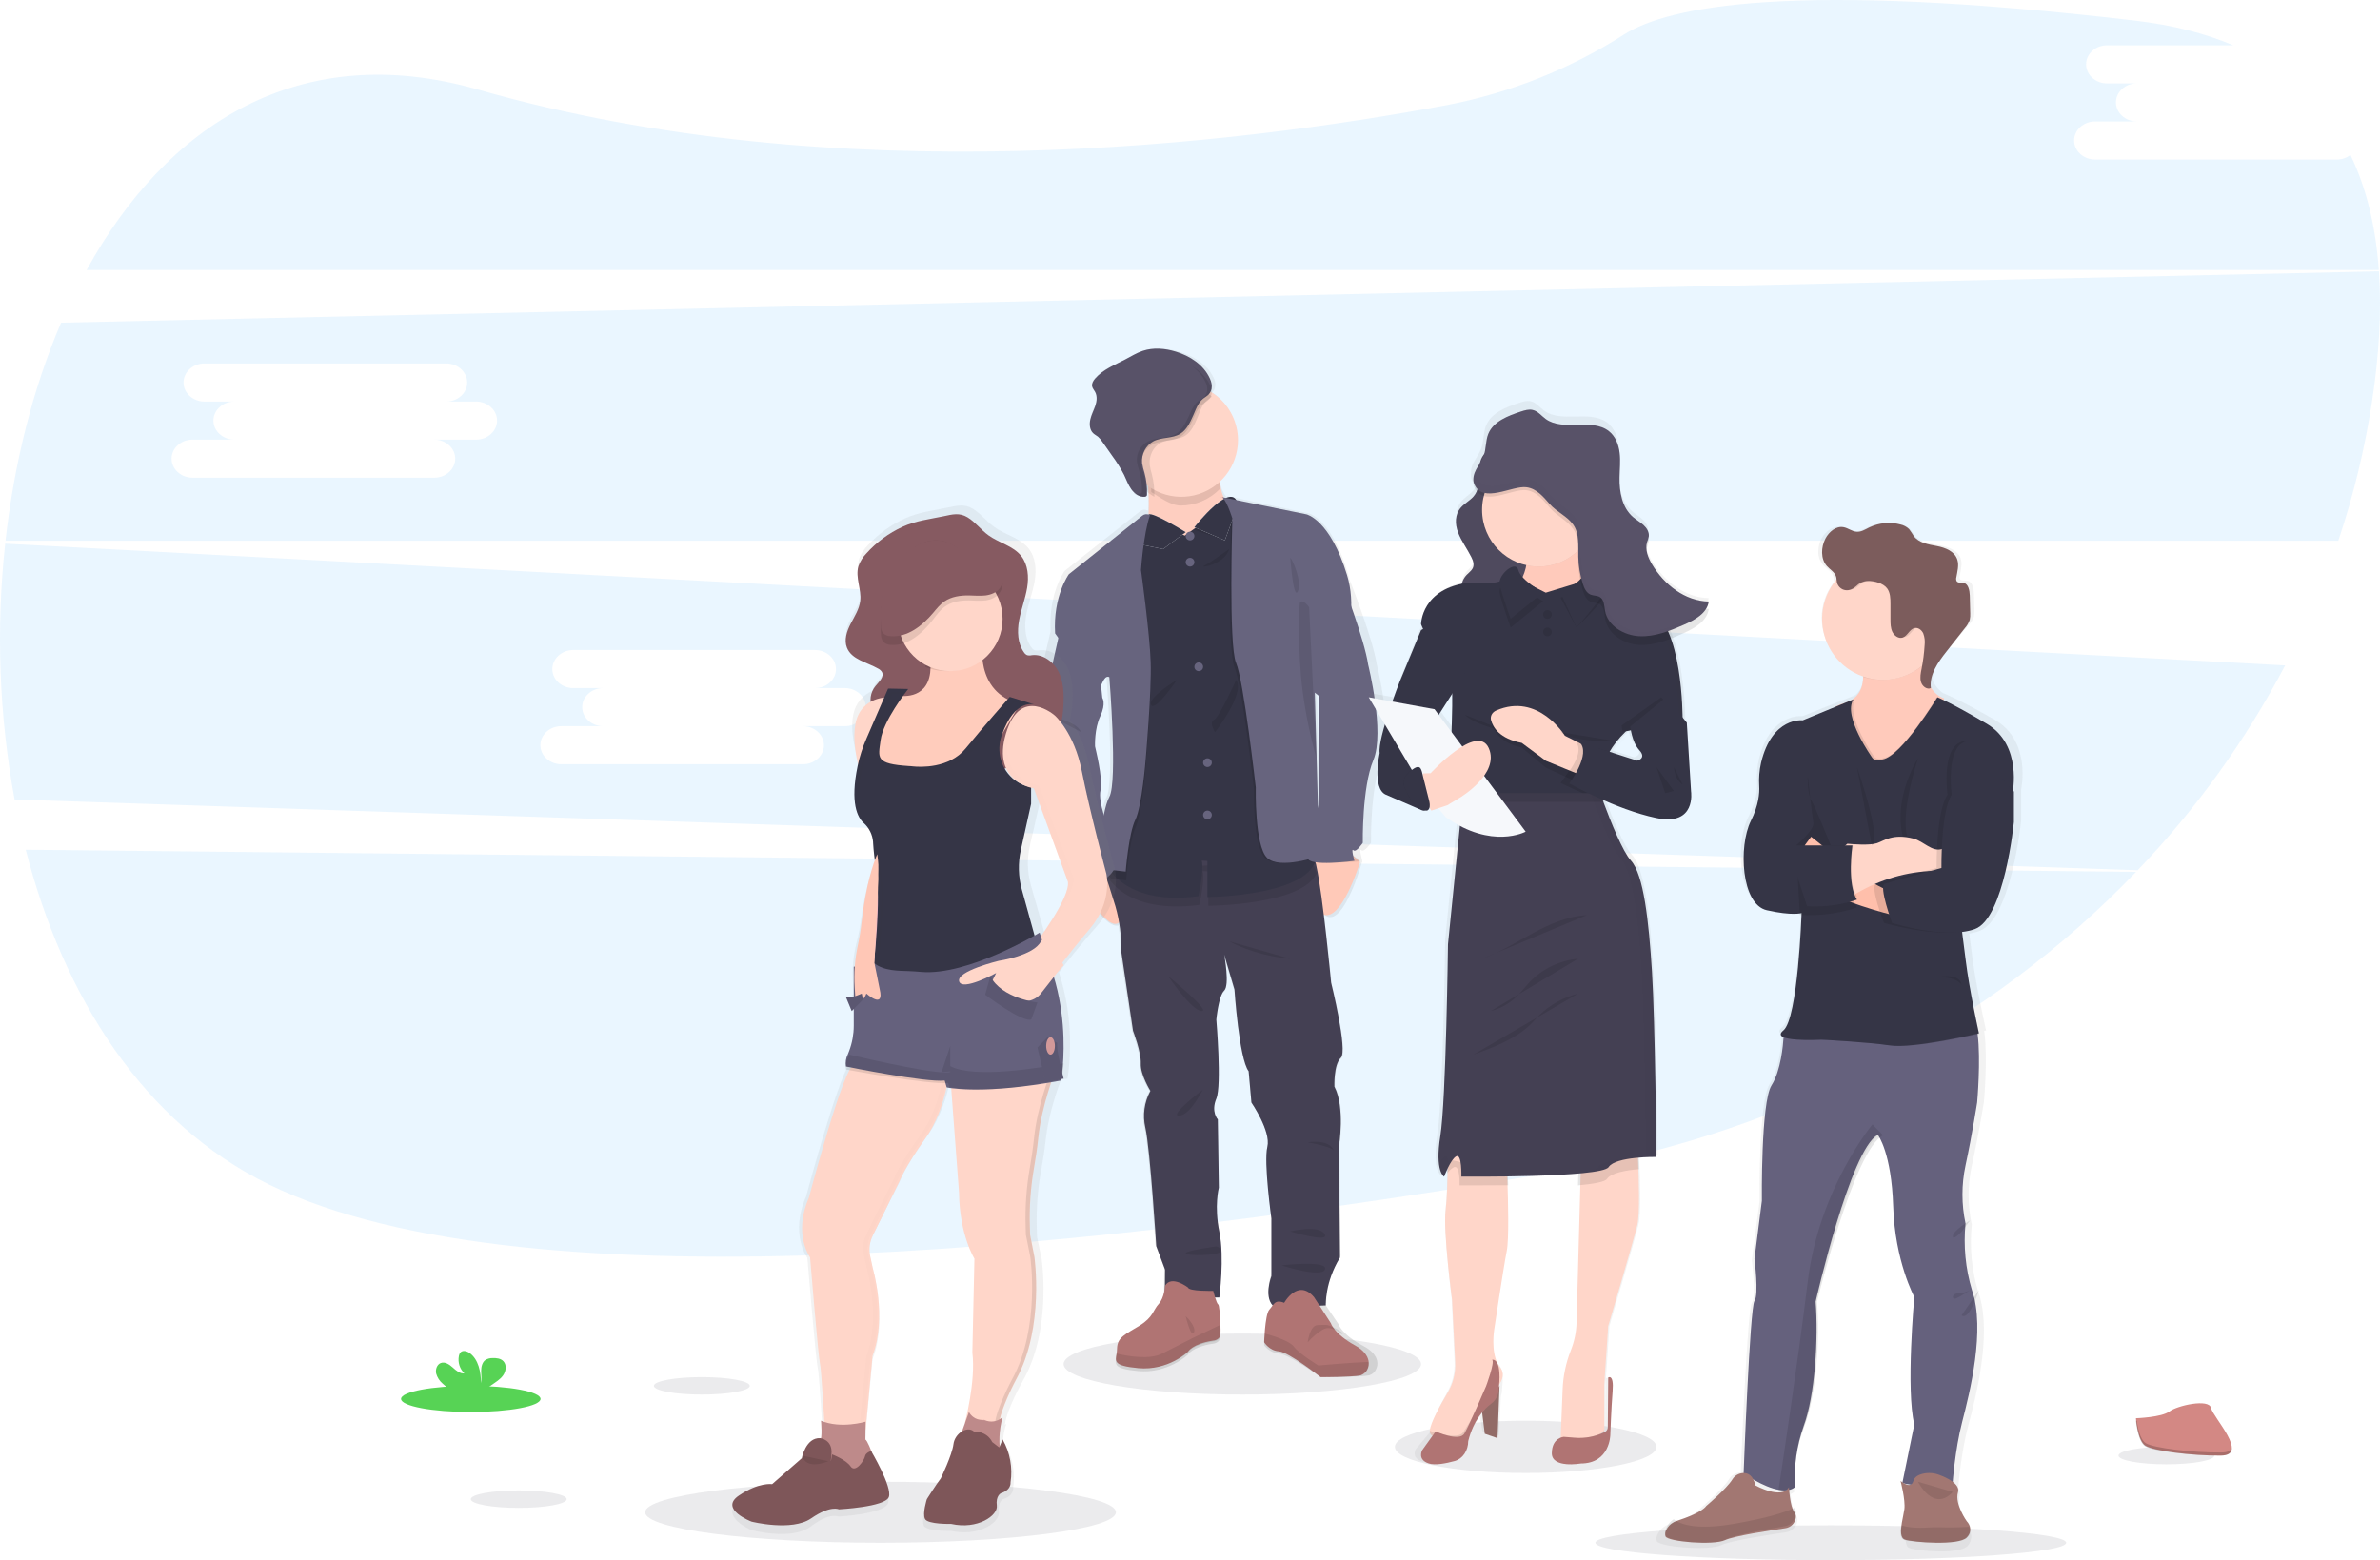 <svg width="273" height="179" viewBox="0 0 273 179" fill="none" xmlns="http://www.w3.org/2000/svg">
<path opacity="0.1" d="M2.95 97.49C7.269 114.314 16.414 128.857 30.867 135.905C60.914 150.556 128.638 142.999 179.19 134.327C205.346 129.84 228.32 117.467 245.018 100.032L2.95 97.49Z" fill="#2EA5FC"/>
<path opacity="0.1" d="M268.05 18.302H240.313C238.993 18.302 237.913 17.319 237.913 16.118C237.913 14.916 238.991 13.933 240.313 13.933H245.112C243.792 13.933 242.712 12.95 242.712 11.748C242.712 10.547 243.79 9.566 245.112 9.566H241.688C240.368 9.566 239.288 8.582 239.288 7.381C239.288 6.179 240.366 5.196 241.688 5.196H256.165C252.951 3.834 249.206 2.867 244.872 2.361C205.396 -2.26 191.301 0.795 186.322 3.939C180.133 7.899 173.248 10.649 166.033 12.043C141.678 16.621 96.128 22.13 54.843 10.278C34.325 4.39 19.075 14.355 9.933 30.977H272.866C272.523 26.142 271.496 21.677 269.609 17.77C269.164 18.118 268.615 18.305 268.05 18.302V18.302Z" fill="#2EA5FC"/>
<path opacity="0.1" d="M0.596 62.375C-0.468 72.16 -0.106 82.047 1.673 91.727L245.203 99.843C251.913 92.836 257.608 84.925 262.123 76.34L0.596 62.375ZM96.908 83.314H92.109C93.427 83.314 94.509 84.297 94.509 85.499C94.509 86.7 93.429 87.681 92.109 87.681H64.384C63.067 87.681 61.985 86.7 61.985 85.499C61.985 84.297 63.064 83.314 64.384 83.314H69.183C67.866 83.314 66.784 82.331 66.784 81.129C66.784 79.928 67.864 78.945 69.183 78.945H65.754C64.437 78.945 63.355 77.964 63.355 76.762C63.355 75.561 64.435 74.577 65.754 74.577H93.491C94.811 74.577 95.891 75.561 95.891 76.762C95.891 77.964 94.814 78.945 93.491 78.945H96.908C98.228 78.945 99.308 79.928 99.308 81.129C99.308 82.331 98.235 83.314 96.908 83.314Z" fill="#2EA5FC"/>
<path opacity="0.1" d="M272.878 31.128L7.003 37.021C3.763 44.597 1.62 53.161 0.632 62.039H268.218C269.96 56.844 271.252 51.509 272.081 46.093C272.878 40.875 273.197 35.829 272.878 31.128ZM54.615 50.437H49.816C51.134 50.437 52.216 51.42 52.216 52.621C52.216 53.823 51.136 54.806 49.816 54.806H22.082C20.764 54.806 19.682 53.823 19.682 52.621C19.682 51.42 20.762 50.437 22.082 50.437H26.881C25.564 50.437 24.481 49.456 24.481 48.254C24.481 47.053 25.561 46.069 26.881 46.069H23.452C22.134 46.069 21.052 45.086 21.052 43.885C21.052 42.683 22.132 41.7 23.452 41.7H51.189C52.509 41.7 53.588 42.683 53.588 43.885C53.588 45.086 52.511 46.069 51.189 46.069H54.615C55.933 46.069 57.015 47.053 57.015 48.254C57.015 49.456 55.933 50.437 54.615 50.437Z" fill="#2EA5FC"/>
<path opacity="0.1" d="M175.003 168.999C183.288 168.999 190.003 167.656 190.003 165.999C190.003 164.342 183.288 162.999 175.003 162.999C166.719 162.999 160.003 164.342 160.003 165.999C160.003 167.656 166.719 168.999 175.003 168.999Z" fill="#353546"/>
<path opacity="0.1" d="M210.003 178.999C224.915 178.999 237.003 178.104 237.003 176.999C237.003 175.894 224.915 174.999 210.003 174.999C195.092 174.999 183.003 175.894 183.003 176.999C183.003 178.104 195.092 178.999 210.003 178.999Z" fill="#353546"/>
<path opacity="0.1" d="M101.003 176.999C115.915 176.999 128.003 175.432 128.003 173.499C128.003 171.566 115.915 169.999 101.003 169.999C86.091 169.999 74.003 171.566 74.003 173.499C74.003 175.432 86.091 176.999 101.003 176.999Z" fill="#353546"/>
<path opacity="0.1" d="M142.503 159.999C153.825 159.999 163.003 158.432 163.003 156.499C163.003 154.566 153.825 152.999 142.503 152.999C131.181 152.999 122.003 154.566 122.003 156.499C122.003 158.432 131.181 159.999 142.503 159.999Z" fill="#353546"/>
<path d="M157.909 76.16C157.472 73.258 154.797 66.485 154.797 66.485C154.75 66.285 154.698 66.086 154.639 65.886C152.742 59.459 150.115 58.9 150.115 58.9L140.707 56.904C140.786 56.952 140.855 57.015 140.909 57.089C140.86 57.094 140.81 57.101 140.762 57.111C140.331 56.61 140.046 56.003 139.937 55.355C139.919 55.259 139.903 55.155 139.891 55.057C140.567 54.408 141.094 53.624 141.437 52.757C141.78 51.891 141.931 50.962 141.88 50.033C141.829 49.104 141.577 48.197 141.141 47.372C140.705 46.547 140.095 45.824 139.352 45.25C139.253 45.174 139.15 45.1 139.05 45.03C139.494 44.565 139.508 43.919 139.176 43.272C138.435 41.755 136.823 40.795 135.167 40.325C133.901 39.968 132.534 39.852 131.274 40.244C130.56 40.467 129.908 40.843 129.237 41.176C127.988 41.791 126.605 42.278 125.671 43.29C125.453 43.525 125.25 43.827 125.315 44.138C125.363 44.37 125.55 44.549 125.669 44.755C125.939 45.216 125.872 45.797 125.687 46.3C125.503 46.803 125.234 47.27 125.106 47.785C124.979 48.3 125.027 48.907 125.42 49.276C125.609 49.42 125.805 49.553 126.007 49.675C126.222 49.856 126.411 50.065 126.568 50.296C126.941 50.789 127.312 51.283 127.682 51.779C128.204 52.437 128.671 53.136 129.077 53.869C129.355 54.408 129.569 54.983 129.94 55.466C130.049 55.607 130.173 55.736 130.311 55.85L130.201 55.808C130.362 55.969 130.555 56.097 130.768 56.182C130.981 56.268 131.209 56.309 131.438 56.305C131.459 56.305 131.477 56.305 131.495 56.305C131.58 56.303 131.661 56.27 131.722 56.213C131.722 56.281 131.722 56.349 131.722 56.413C131.744 57.125 131.74 57.884 131.69 58.596L131.603 58.552C131.473 58.489 131.329 58.463 131.185 58.478C131.042 58.493 130.906 58.548 130.793 58.636L122.132 65.487C122.132 65.487 120.248 68.026 120.512 72.41L118.993 78.983C118.993 78.983 117.095 84.56 118.555 88.543C120.015 92.525 120.862 94.803 120.862 94.803C120.862 94.803 121.445 99.328 122.322 99.697C123.199 100.067 123.577 100.266 123.577 100.266L123.752 101.348C123.752 101.348 123.81 101.454 123.914 101.632C124.551 102.725 126.915 106.586 128.288 106.173C128.46 107.221 128.535 108.283 128.51 109.345L129.869 118.337C129.869 118.337 130.817 120.783 130.758 122.064C130.699 123.346 131.864 125.172 131.864 125.172C131.156 126.449 130.949 127.937 131.281 129.354C131.835 131.75 132.536 142.784 132.536 142.784L133.549 145.459L133.52 148.595C133.437 149.107 133.221 149.588 132.892 149.992C132.236 150.695 132.285 151.508 130.703 152.468C129.122 153.428 128.119 153.791 128.119 155.063C128.118 155.24 128.101 155.417 128.071 155.592C127.925 156.526 127.642 157.033 130.55 157.304C133.966 157.624 136.244 155.428 136.244 155.428C136.244 155.428 136.746 154.53 139.111 154.166C139.111 154.166 139.921 154.124 139.964 153.42C139.98 153.176 139.976 152.711 139.964 152.198C139.925 151.222 139.83 150.082 139.705 150.026C139.547 149.956 139.271 148.974 139.176 148.619H139.834C139.834 148.619 140.442 144.094 139.834 141.163C139.227 138.233 139.775 136.155 139.775 136.155L139.658 128.416C139.658 128.416 138.848 127.562 139.484 126.052C140.12 124.543 139.484 117.09 139.484 117.09C139.484 117.09 139.719 114.415 140.389 113.788C141.059 113.161 140.421 109.87 140.389 109.698L141.584 113.648C141.584 113.648 142.108 121.501 143.22 122.923L143.54 126.48C143.54 126.48 145.816 129.753 145.379 131.516C144.941 133.279 145.846 139.654 145.846 139.654V146.172C145.846 146.172 144.824 148.789 146.251 149.729L146.859 149.705C146.656 149.891 146.501 150.17 146.264 150.412C145.99 150.689 145.834 151.745 145.747 152.653C145.674 153.422 145.65 154.083 145.65 154.083C145.65 154.083 146.258 155.041 147.402 155.107C148.546 155.172 152.316 157.999 152.316 157.999C152.316 157.999 156.04 157.999 157.004 157.799L157.061 157.785C157.37 157.69 157.631 157.48 157.788 157.201C157.981 156.876 158.043 156.492 157.962 156.125C157.843 155.564 157.391 154.949 156.391 154.426C153.902 153.132 153.531 151.921 153.531 151.921L151.897 149.503H152.13C152.13 149.503 151.986 146.942 153.764 144.068L153.649 131.406C153.649 131.406 154.378 127.053 153.124 124.689C153.124 124.689 153.021 122.186 153.859 121.417C154.698 120.649 152.744 112.882 152.744 112.882C152.744 112.882 152.339 108.712 151.863 104.907C153.833 106.75 155.876 100.116 156.221 98.937H156.271L156.249 98.851C156.263 98.795 156.271 98.767 156.271 98.767C156.271 98.767 155.834 97.234 156.154 97.545C156.474 97.857 157.263 96.691 157.263 96.691C157.263 96.691 157.146 90.345 158.519 87.147C159.892 83.95 157.909 76.16 157.909 76.16ZM152.037 80.199L152.047 80.181C152.25 84.055 152.009 92.323 152.009 92.323C152.009 92.323 151.737 93.383 151.448 94.631L151.245 86.776L151.043 79.376L152.037 80.199ZM126.904 77.528C126.904 77.528 127.897 89.762 126.904 91.527C126.623 92.03 126.386 92.924 126.19 93.944C125.862 93.096 125.167 91.104 125.416 90.048C125.738 88.682 124.774 85.095 124.774 85.011C124.774 84.928 124.687 83.015 125.382 81.554C126.076 80.093 125.621 79.46 125.621 79.46C125.621 79.46 126.204 77.065 126.904 77.528Z" fill="url(#paint0_linear)"/>
<path d="M128.858 104.797C128.058 108.369 124.875 102.968 124.149 101.671C124.056 101.502 124.003 101.403 124.003 101.403L124.348 99.76L126.172 98.999C126.461 99.152 126.734 99.333 126.989 99.54C127.988 100.337 129.475 102.029 128.858 104.797Z" fill="#FFC9B8"/>
<path d="M156.003 98.91C156.003 98.91 156.003 98.936 155.98 98.989C155.98 99.012 155.962 99.042 155.952 99.075C155.594 100.184 153.471 106.431 151.421 104.697C149.178 102.803 150.268 98.425 150.268 98.425H150.283L155 97.999L155.935 98.847L156.003 98.91Z" fill="#FFC9B8"/>
<path d="M153.586 131.471L153.701 144.281C151.932 147.189 152.077 149.771 152.077 149.771L146.248 149.999C144.826 149.049 145.838 146.404 145.838 146.404V139.808C145.838 139.808 144.938 133.364 145.373 131.579C145.807 129.794 143.547 126.496 143.547 126.496L143.227 122.899C142.124 121.461 141.601 113.521 141.601 113.521L140.419 109.512C140.452 109.684 141.066 113.031 140.419 113.647C139.771 114.264 139.519 116.984 139.519 116.984C139.519 116.984 140.156 124.524 139.519 126.047C138.882 127.57 139.691 128.436 139.691 128.436L139.808 136.262C139.808 136.262 139.257 138.362 139.865 141.325C140.474 144.287 139.865 148.864 139.865 148.864H133.612L133.64 145.67L132.628 142.966C132.628 142.966 131.931 131.803 131.38 129.385C131.05 127.953 131.255 126.45 131.958 125.156C131.958 125.156 130.8 123.316 130.857 122.021C130.914 120.725 129.963 118.255 129.963 118.255L128.615 109.164C128.652 107.414 128.426 105.669 127.946 103.985C127.163 101.395 126.003 97.999 126.003 97.999L127.313 98.115L133.921 98.698C133.921 98.698 149.989 97.627 150.708 98.517C150.86 98.809 150.963 99.123 151.012 99.447C151.733 102.661 152.686 112.732 152.686 112.732C152.686 112.732 154.629 120.587 153.795 121.364C152.961 122.141 153.063 124.67 153.063 124.67C154.314 127.059 153.586 131.471 153.586 131.471Z" fill="#444053"/>
<path d="M139.993 153.06C139.948 153.77 139.14 153.812 139.14 153.812C136.772 154.176 136.268 155.078 136.268 155.078C136.268 155.078 133.996 157.289 130.568 156.967C127.655 156.692 127.938 156.184 128.089 155.244C128.119 155.069 128.134 154.892 128.137 154.714C128.137 153.426 129.145 153.06 130.723 152.085C132.302 151.11 132.258 150.303 132.915 149.596C133.572 148.888 133.64 147.515 133.64 147.515C134.384 146.247 136.27 147.717 136.27 147.717C136.359 148.166 139.163 148.103 139.163 148.103C139.163 148.103 139.534 149.563 139.727 149.648C139.853 149.705 139.948 150.849 139.985 151.832C140.005 152.348 140.01 152.815 139.993 153.06Z" fill="#B07473"/>
<path opacity="0.1" d="M139.993 153.184C139.947 153.871 139.14 153.913 139.14 153.913C136.772 154.265 136.268 155.139 136.268 155.139C136.268 155.139 133.996 157.279 130.568 156.968C127.655 156.702 127.938 156.21 128.089 155.299C129.391 155.605 131.878 156.032 133.33 155.284C135.349 154.246 136.797 153.521 136.797 153.521L139.987 151.999C140.005 152.495 140.009 152.947 139.993 153.184Z" fill="black"/>
<path d="M156.8 157.183C156.649 157.468 156.396 157.682 156.093 157.78L156.039 157.794C155.102 157.999 151.479 157.999 151.479 157.999C151.479 157.999 147.815 155.107 146.707 155.041C145.599 154.976 145.003 153.996 145.003 153.996C145.003 153.996 145.025 153.324 145.096 152.541C145.182 151.615 145.332 150.538 145.599 150.256C146.089 149.733 146.202 149.026 147.304 149.473C147.304 149.473 148.877 146.64 150.732 148.829L152.651 151.801C152.651 151.801 153.012 153.031 155.443 154.365C156.415 154.898 156.848 155.525 156.971 156.097C157.048 156.468 156.987 156.855 156.8 157.183Z" fill="#B07473"/>
<path opacity="0.1" d="M156.8 157.252C156.583 157.423 156.344 157.607 156.093 157.798L156.039 157.811C155.102 157.999 151.479 157.999 151.479 157.999C151.479 157.999 147.815 155.35 146.707 155.29C145.599 155.23 145.003 154.332 145.003 154.332C145.003 154.332 145.025 153.716 145.096 152.999C146.224 153.314 147.932 153.872 148.389 154.473C149.092 155.387 151.226 156.664 151.226 156.664C151.226 156.664 155.204 156.305 156.971 156.257C157.048 156.597 156.987 156.951 156.8 157.252Z" fill="black"/>
<path d="M142.003 58.552L136.572 63.999C136.572 63.999 129.989 63.539 131.138 61.695C131.723 60.755 131.814 58.789 131.762 57.079C131.714 55.43 131.535 54.027 131.535 54.027C131.535 54.027 140.767 49.667 140.068 53.733C139.917 54.498 139.909 55.284 140.043 56.052C140.436 58.106 142.003 58.552 142.003 58.552Z" fill="#FECEC0"/>
<path opacity="0.1" d="M139.967 53.742C139.826 54.513 139.818 55.302 139.944 56.075C139.354 56.686 138.651 57.17 137.876 57.5C137.101 57.831 136.269 58 135.429 57.999C134.263 57.999 133.001 57.02 132.058 56.454C132.013 54.794 132.003 54.038 132.003 54.038C132.003 54.038 140.628 49.654 139.967 53.742Z" fill="black"/>
<path d="M142.003 50.497C142.004 51.969 141.504 53.399 140.586 54.55C139.668 55.702 138.387 56.508 136.951 56.836C135.515 57.164 134.011 56.995 132.684 56.356C131.357 55.717 130.286 54.646 129.647 53.319C129.008 51.992 128.839 50.488 129.166 49.052C129.494 47.617 130.3 46.335 131.451 45.416C132.603 44.498 134.032 43.999 135.505 43.999C136.977 43.999 138.406 44.5 139.558 45.418C140.32 46.027 140.936 46.8 141.359 47.679C141.783 48.558 142.003 49.521 142.003 50.497V50.497Z" fill="#FFD6C9"/>
<path opacity="0.1" d="M151.003 100.228C149.334 103.849 138.599 103.924 138.599 103.924V99.975L137.949 99.936C138.23 101.067 137.556 103.825 137.556 103.825C129.072 104.917 127.003 100.508 127.003 100.508L127.298 98.999L133.908 99.536C133.908 99.536 149.98 98.55 150.7 99.369C150.852 99.638 150.955 99.928 151.003 100.228V100.228Z" fill="black"/>
<path d="M138.496 102.919V98.779L137.852 98.74C138.131 99.916 137.462 102.817 137.462 102.817C131.134 103.678 128.407 101.274 127.446 100.031C127.273 99.817 127.125 99.586 127.003 99.341L129.572 85.403L130.181 64.89L131.102 61.291L131.315 59.563V59.544H131.338L131.992 59.814L135.908 61.447L140.356 58.207L140.421 58.162L140.642 57.999L141.01 58.283L141.925 58.991L144.857 77.26C144.857 77.26 149.937 91.325 150.888 97.003C150.927 97.23 150.957 97.442 150.981 97.64C151.609 102.823 138.496 102.919 138.496 102.919Z" fill="#353546"/>
<path d="M136.503 61.999C136.779 61.999 137.003 61.775 137.003 61.499C137.003 61.223 136.779 60.999 136.503 60.999C136.227 60.999 136.003 61.223 136.003 61.499C136.003 61.775 136.227 61.999 136.503 61.999Z" fill="#67647E"/>
<path d="M136.503 64.999C136.779 64.999 137.003 64.775 137.003 64.499C137.003 64.223 136.779 63.999 136.503 63.999C136.227 63.999 136.003 64.223 136.003 64.499C136.003 64.775 136.227 64.999 136.503 64.999Z" fill="#67647E"/>
<path d="M137.503 76.999C137.779 76.999 138.003 76.775 138.003 76.499C138.003 76.223 137.779 75.999 137.503 75.999C137.227 75.999 137.003 76.223 137.003 76.499C137.003 76.775 137.227 76.999 137.503 76.999Z" fill="#67647E"/>
<path d="M138.503 87.999C138.779 87.999 139.003 87.775 139.003 87.499C139.003 87.223 138.779 86.999 138.503 86.999C138.227 86.999 138.003 87.223 138.003 87.499C138.003 87.775 138.227 87.999 138.503 87.999Z" fill="#67647E"/>
<path d="M138.503 93.999C138.779 93.999 139.003 93.775 139.003 93.499C139.003 93.223 138.779 92.999 138.503 92.999C138.227 92.999 138.003 93.223 138.003 93.499C138.003 93.775 138.227 93.999 138.503 93.999Z" fill="#67647E"/>
<path opacity="0.1" d="M131.427 87.805C131.427 87.805 131.018 93.308 130.266 94.908C129.514 96.509 129.179 100.999 129.179 100.999L127.432 100.797C127.265 100.576 127.121 100.338 127.003 100.086L129.492 85.717L130.083 64.571L130.977 60.859L131.183 59.078L131.207 59.068C131.304 59.021 131.411 58.997 131.519 58.999C131.627 59.001 131.733 59.028 131.829 59.078L131.912 59.123C131.887 59.196 131.863 59.27 131.841 59.347C131.16 61.536 130.906 65.569 130.906 65.569C130.906 65.569 131.89 72.948 131.993 76.379C132.095 79.81 131.427 87.805 131.427 87.805Z" fill="black"/>
<path opacity="0.1" d="M127.003 99.612C126.985 99.661 126.964 99.708 126.939 99.753C126.291 100.995 124.649 101.783 124.15 101.999C124.056 101.809 124.003 101.698 124.003 101.698L124.35 99.854L126.182 98.999C126.473 99.173 126.748 99.378 127.003 99.612V99.612Z" fill="black"/>
<path d="M123.073 71.999L121.449 72.969L119.97 79.563C119.97 79.563 118.118 85.156 119.541 89.151C120.964 93.147 121.791 95.434 121.791 95.434C121.791 95.434 122.361 99.972 123.216 100.343C124.072 100.714 124.44 100.914 124.44 100.914L124.611 101.999C124.611 101.999 126.93 101.21 127.749 99.821C128.568 98.431 127.145 94.98 127.145 94.98C127.145 94.98 125.921 92.039 126.235 90.67C126.549 89.3 125.607 85.704 125.607 85.627C125.607 85.551 125.523 83.629 126.211 82.158C126.9 80.688 126.441 80.061 126.441 80.061L126.012 75.865L123.073 71.999Z" fill="#67647E"/>
<path opacity="0.1" d="M151.003 98.234C151.003 98.234 146.529 99.816 145.108 98.43C143.686 97.045 143.833 90.546 143.833 90.546C143.833 90.546 142.472 78.553 141.611 76.584C140.751 74.614 141.192 60.398 141.192 60.398C141.192 60.398 140.615 58.56 140.11 58.08C140.078 58.049 140.042 58.022 140.003 57.999L140.177 58.034L140.784 58.156L141.726 58.864L144.747 77.147C144.747 77.147 149.982 91.223 150.961 96.904L151.003 98.234Z" fill="black"/>
<path opacity="0.1" d="M156.003 98.831H155.949C155.347 98.882 150.026 99.303 150.003 98.579C150.002 98.496 150.009 98.412 150.023 98.329L154.954 97.999L155.932 98.655C155.949 98.698 155.963 98.734 155.976 98.764L156.003 98.831Z" fill="black"/>
<path d="M150.802 64.999L153.921 66.629C153.921 66.629 156.521 73.371 156.937 76.262C156.937 76.262 158.863 84.005 157.537 87.19C156.211 90.374 156.321 96.696 156.321 96.696C156.321 96.696 155.557 97.858 155.245 97.547C154.933 97.237 155.359 98.765 155.359 98.765C155.359 98.765 150.026 99.474 150.004 98.424C149.982 97.375 151.228 92.359 151.228 92.359C151.228 92.359 151.567 80.428 151.086 78.557C150.604 76.686 150.802 64.999 150.802 64.999Z" fill="#67647E"/>
<path opacity="0.1" d="M141.795 77.999C141.795 77.999 139.87 82.3 139.25 82.585C138.63 82.869 139.375 83.999 139.375 83.999C139.375 83.999 142.88 79.528 141.795 77.999Z" fill="black"/>
<path opacity="0.1" d="M141.003 63.001C141.025 62.935 138.71 64.656 138.09 64.916C137.47 65.176 140.353 64.9 141.003 63.001Z" fill="black"/>
<path opacity="0.1" d="M135.003 77.999C135.003 77.999 131.594 80.064 132.044 80.881C132.494 81.699 135.003 77.999 135.003 77.999Z" fill="black"/>
<path opacity="0.1" d="M141.003 107.999C141.003 107.999 143.742 109.604 148.003 109.999L141.003 107.999Z" fill="black"/>
<path opacity="0.1" d="M134.003 111.999C134.003 111.999 136.623 115.897 137.819 115.997C139.015 116.097 134.003 111.999 134.003 111.999Z" fill="black"/>
<path opacity="0.1" d="M138.003 124.999C137.892 125.056 136.593 127.91 135.269 127.997C133.945 128.084 138.003 124.999 138.003 124.999Z" fill="black"/>
<path opacity="0.1" d="M150.003 131.062C150.003 131.062 152.457 130.636 153.003 131.999C153.003 131.995 152.838 131.568 150.003 131.062Z" fill="black"/>
<path opacity="0.1" d="M148.003 141.284C148.003 141.284 151.244 140.478 151.933 141.576C152.622 142.675 148.003 141.284 148.003 141.284Z" fill="black"/>
<path opacity="0.1" d="M139.478 142.999C139.478 143.021 135.877 143.49 136.007 143.801C136.136 144.113 139.848 144.069 139.98 143.578C140.004 143.518 140.009 143.455 139.997 143.393C139.984 143.331 139.954 143.271 139.907 143.217C139.86 143.163 139.798 143.116 139.725 143.079C139.651 143.041 139.567 143.014 139.478 142.999Z" fill="black"/>
<path opacity="0.1" d="M147.003 145.176C147.003 145.176 152.315 144.562 151.989 145.621C151.663 146.68 147.003 145.176 147.003 145.176Z" fill="black"/>
<path opacity="0.1" d="M120.003 81.999C120.033 82.103 123.53 82.666 124.003 83.999C124.003 83.999 120.567 82.103 120.024 82.103" fill="black"/>
<path opacity="0.1" d="M125.003 90.999C125.003 90.999 121.785 91.997 122.015 93.5C122.245 95.002 121.688 92.804 125.003 90.999Z" fill="black"/>
<path opacity="0.1" d="M123.003 97.999C123.003 97.999 124.402 96.807 125.735 97.026C127.068 97.244 123.003 97.999 123.003 97.999Z" fill="black"/>
<path opacity="0.1" d="M138.996 45.499C138.904 45.598 138.802 45.683 138.69 45.753C137.937 46.242 137.73 46.996 137.372 47.865C137.038 48.661 136.671 49.503 135.998 49.955C135.129 50.538 133.986 50.324 133.083 50.832C132.683 51.065 132.354 51.425 132.139 51.868C131.924 52.311 131.833 52.815 131.877 53.316C131.935 53.703 132.02 54.083 132.134 54.454C132.339 55.257 132.432 56.091 132.409 56.925C132.411 56.95 132.411 56.975 132.409 56.999C131.636 56.569 130.954 55.963 130.406 55.22C129.857 54.477 129.455 53.614 129.225 52.687C128.996 51.76 128.943 50.789 129.072 49.838C129.201 48.887 129.507 47.976 129.972 47.166C130.437 46.355 131.05 45.663 131.77 45.133C132.491 44.603 133.303 44.248 134.155 44.091C135.006 43.934 135.878 43.978 136.713 44.221C137.549 44.463 138.329 44.899 139.003 45.499H138.996Z" fill="black"/>
<path d="M138.773 43.414C138.051 41.831 136.481 40.828 134.867 40.339C133.635 39.967 132.296 39.846 131.074 40.255C130.377 40.486 129.744 40.885 129.091 41.227C127.872 41.869 126.534 42.377 125.617 43.433C125.402 43.679 125.215 43.994 125.27 44.319C125.316 44.56 125.497 44.739 125.613 44.961C125.877 45.444 125.814 46.051 125.631 46.576C125.448 47.1 125.189 47.587 125.065 48.127C124.94 48.666 124.988 49.298 125.37 49.682C125.541 49.852 125.76 49.96 125.945 50.102C126.154 50.291 126.337 50.508 126.49 50.749L127.575 52.298C128.085 52.985 128.539 53.714 128.934 54.479C129.203 55.042 129.412 55.642 129.774 56.144C130.136 56.646 130.698 57.049 131.297 56.994C131.344 56.995 131.39 56.985 131.432 56.964C131.474 56.944 131.51 56.913 131.539 56.874C131.561 56.825 131.571 56.771 131.569 56.717C131.595 55.886 131.498 55.055 131.281 54.255C131.16 53.884 131.069 53.503 131.008 53.117C130.962 52.616 131.059 52.113 131.289 51.67C131.518 51.228 131.868 50.867 132.294 50.633C133.259 50.125 134.479 50.34 135.404 49.758C136.123 49.305 136.515 48.463 136.869 47.659C137.257 46.79 137.472 46.036 138.276 45.547C139.08 45.058 139.173 44.248 138.773 43.414Z" fill="#585268"/>
<path opacity="0.1" d="M136.003 150.999C136.003 150.999 137.28 152.199 136.948 152.883C136.616 153.567 136.003 150.999 136.003 150.999Z" fill="black"/>
<path opacity="0.1" d="M150.003 153.999C150.003 153.999 150.232 152.043 151.15 152.025C152.068 152.007 152.113 151.919 152.815 152.219C153.516 152.52 154.174 152.984 153.963 153.053C153.753 153.122 152.757 151.936 151.734 152.542C151.095 152.93 150.512 153.421 150.003 153.999V153.999Z" fill="black"/>
<path opacity="0.1" d="M133.414 62.999L136.003 61.073C136.003 61.073 132.216 58.697 131.765 59.031C131.314 59.365 131.003 62.369 131.003 62.369L133.414 62.999Z" fill="black"/>
<path d="M133.414 62.999L136.003 61.054C136.003 61.054 132.216 58.7 131.765 59.031C131.314 59.361 131.003 62.501 131.003 62.501L133.414 62.999Z" fill="#E1E7EF"/>
<path d="M133.414 62.999L136.003 61.054C136.003 61.054 132.216 58.7 131.765 59.031C131.314 59.361 131.003 62.501 131.003 62.501L133.414 62.999Z" fill="#353546"/>
<path d="M131.908 59.119L131.824 59.077C131.698 59.014 131.557 58.989 131.417 59.003C131.277 59.017 131.145 59.071 131.035 59.158L122.605 65.879C122.605 65.879 120.773 68.371 121.028 72.67L125.999 79.592C125.999 79.592 126.567 77.249 127.248 77.695C127.248 77.695 128.213 89.699 127.248 91.429C126.282 93.159 125.857 99.636 125.857 99.636L129.122 99.999C129.122 99.999 129.463 95.615 130.23 94.053C130.997 92.49 131.414 87.119 131.414 87.119C131.414 87.119 132.105 79.314 131.99 75.964C131.876 72.615 130.883 65.412 130.883 65.412C130.883 65.412 131.161 61.19 131.908 59.119Z" fill="#67647E"/>
<path opacity="0.1" d="M140.493 61.999L137.003 60.79C137.003 60.79 141.447 56.236 142.003 58.762L140.493 61.999Z" fill="black"/>
<path d="M140.493 61.999L137.003 60.488C137.003 60.488 141.447 54.795 142.003 57.953L140.493 61.999Z" fill="#E1E7EF"/>
<path d="M140.493 61.999L137.003 60.488C137.003 60.488 141.447 54.795 142.003 57.953L140.493 61.999Z" fill="#353546"/>
<path d="M140.003 57.003L149.854 59.01C149.854 59.01 152.564 59.579 154.521 65.999C156.479 72.42 151.841 80.287 151.841 80.287L150.817 79.466L151.33 98.216C151.33 98.216 146.784 99.835 145.339 98.417C143.894 97 144.046 90.342 144.046 90.342C144.046 90.342 142.66 78.07 141.786 76.052C140.912 74.035 141.361 59.49 141.361 59.49C141.361 59.49 140.556 56.89 140.003 57.003Z" fill="#67647E"/>
<path opacity="0.1" d="M149.124 69.083C148.995 69.204 148.843 74.884 149.408 79.207C149.753 81.84 150.286 84.444 151.003 86.999L150.166 69.68C150.166 69.68 149.519 68.713 149.124 69.083Z" fill="black"/>
<path opacity="0.1" d="M148.003 63.999C148.26 64.157 149.385 66.774 148.87 67.846C148.355 68.918 148.003 63.999 148.003 63.999Z" fill="black"/>
<path opacity="0.1" d="M138.773 44.118C138.312 43.228 137.593 42.491 136.707 41.999C137.366 42.461 137.898 43.076 138.256 43.788C138.662 44.583 138.542 45.378 137.752 45.813C136.963 46.248 136.717 46.99 136.332 47.812C135.972 48.566 135.577 49.363 134.85 49.8C133.916 50.352 132.684 50.148 131.71 50.629C131.28 50.85 130.926 51.193 130.695 51.612C130.464 52.031 130.365 52.508 130.411 52.982C130.474 53.347 130.567 53.707 130.689 54.057C130.91 54.817 131.01 55.606 130.986 56.396C130.987 56.448 130.976 56.499 130.953 56.545C130.925 56.582 130.889 56.611 130.846 56.631C130.804 56.651 130.758 56.66 130.712 56.659C130.468 56.677 130.224 56.632 130.003 56.529C130.163 56.685 130.353 56.806 130.563 56.886C130.772 56.967 130.996 57.004 131.221 56.997C131.258 57.002 131.295 56.999 131.33 56.987C131.365 56.976 131.397 56.957 131.424 56.932C131.45 56.906 131.47 56.875 131.482 56.841C131.494 56.807 131.498 56.77 131.493 56.734C131.519 55.944 131.42 55.155 131.199 54.395C131.075 54.044 130.982 53.684 130.921 53.318C130.874 52.844 130.973 52.367 131.204 51.948C131.435 51.529 131.789 51.188 132.22 50.967C133.194 50.486 134.426 50.688 135.359 50.138C136.086 49.709 136.482 48.911 136.839 48.15C137.231 47.328 137.448 46.614 138.26 46.151C139.072 45.688 139.179 44.907 138.773 44.118Z" fill="black"/>
<path d="M195.989 68.619C193.233 68.565 190.801 66.622 189.423 64.247C189.062 63.682 188.835 63.042 188.759 62.376C188.769 62.224 188.794 62.074 188.835 61.928C188.919 61.705 188.986 61.476 189.035 61.243C189.046 61.15 189.046 61.056 189.035 60.964C189.035 60.964 189.035 60.964 189.035 60.947C189.101 60.442 188.803 59.949 188.435 59.603C188.067 59.258 187.605 59.004 187.221 58.66C186.037 57.622 185.677 55.956 185.655 54.37V54.286C185.669 53.607 185.723 52.926 185.717 52.247C185.727 51.861 185.71 51.476 185.667 51.093C185.553 50.132 185.187 49.153 184.431 48.54C182.459 46.942 179.143 48.606 177.101 47.096C176.605 46.726 176.203 46.181 175.601 46.037C175.147 45.927 174.675 46.075 174.231 46.223C172.727 46.718 171.049 47.369 170.461 48.819C170.125 49.652 170.219 50.603 169.911 51.446C169.711 52.011 169.329 52.497 169.051 53.032C168.823 53.435 168.712 53.894 168.731 54.356C168.707 54.596 168.74 54.838 168.829 55.061C168.934 55.331 169.102 55.571 169.319 55.762C169.241 55.929 169.143 56.086 169.027 56.23C168.643 56.699 168.053 57.029 167.653 57.496C166.913 58.353 166.941 59.517 167.305 60.524C167.669 61.531 168.327 62.447 168.781 63.428C168.981 63.854 169.133 64.329 168.931 64.752C168.789 65.046 168.495 65.27 168.267 65.523C167.934 65.897 167.724 66.364 167.667 66.862C163.165 67.888 163.161 71.502 163.161 71.502L160.729 77.609C160.729 77.609 160.339 78.638 159.881 79.996L157.003 79.481L159.003 82.825C158.625 84.187 158.357 85.449 158.445 86.084C158.445 86.084 157.551 90.279 159.141 91.012L162.649 92.588C162.801 92.681 162.965 92.754 163.135 92.805L163.277 92.869C163.328 92.894 163.384 92.907 163.441 92.907C163.498 92.907 163.554 92.894 163.605 92.869H163.615H163.653C163.721 92.874 163.79 92.864 163.853 92.839C163.931 92.797 163.993 92.731 164.029 92.65C164.028 92.643 164.028 92.636 164.029 92.63L165.079 92.326L165.969 93.379C166.369 93.66 166.769 93.904 167.147 94.124L165.769 107.79C165.769 107.79 165.547 125.966 164.875 130.108C164.627 131.642 164.625 132.689 164.719 133.4L164.693 133.444C164.859 134.612 165.293 134.842 165.293 134.842V134.826C165.301 134.832 165.31 134.838 165.319 134.842C165.522 134.311 165.762 133.796 166.039 133.3C166.039 133.398 166.039 133.5 166.039 133.6C166.025 135.142 165.977 137.301 165.817 138.705C165.545 141.102 166.513 149.001 166.513 149.001L166.847 156.192C166.902 157.413 166.618 158.625 166.027 159.695C165.227 161.131 164.205 163.153 164.131 164.05C164.127 164.098 164.127 164.147 164.131 164.195V164.195L162.415 166.257C162.415 166.257 161.745 167.291 163.259 167.709C164.073 167.934 165.477 167.709 166.605 167.443C167.098 167.33 167.537 167.053 167.852 166.659C168.167 166.264 168.339 165.774 168.339 165.27C168.624 164.279 169.106 163.356 169.755 162.555L170.037 164.211L171.925 164.679L172.167 160.141C172.265 159.886 172.309 159.614 172.297 159.342V159.342C172.669 156.114 171.421 156.404 171.421 156.404C171.455 156.432 171.476 156.472 171.481 156.515L171.421 156.406C170.655 154.896 171.021 152.411 171.021 152.411C171.021 152.411 172.021 145.22 172.363 143.321C172.609 141.979 172.507 137.584 172.425 135.132C172.425 135.03 172.425 134.932 172.415 134.834C175.343 134.796 178.931 134.698 181.449 134.455V134.75L180.985 151.738C180.953 152.821 180.733 153.89 180.333 154.898C180.333 154.918 180.319 154.936 180.311 154.955C179.759 156.378 179.448 157.883 179.389 159.408L179.173 164.801V164.95C178.797 165.094 178.203 165.512 178.187 166.722C178.161 168.496 181.291 167.904 181.291 167.904C184.419 167.904 184.445 164.653 184.445 164.653C184.445 164.653 184.543 161.671 184.693 159.675C184.843 157.68 184.221 158.119 184.221 158.119L184.173 163.796C184.173 163.81 184.173 163.824 184.173 163.84V158.864L184.221 158.143V158.123V157.97L184.615 152.115C184.615 152.115 187.497 142.36 187.943 140.489C188.261 139.158 188.129 135.152 188.025 132.937C188.025 132.835 188.025 132.737 188.009 132.643C188.903 132.563 189.693 132.555 190.009 132.555H190.155C190.155 132.555 190.007 116.888 189.633 110.984C189.259 105.079 188.665 99.676 187.175 98.051C186.275 97.068 185.021 94.034 184.175 91.787C185.954 92.555 187.8 93.157 189.689 93.584C194.407 94.571 193.761 90.481 193.761 90.481L193.283 82.745H193.315C193.298 80.718 193.124 78.696 192.795 76.697C192.545 75.163 192.163 73.577 191.579 72.302C192.091 72.103 192.597 71.889 193.093 71.669C194.375 71.104 195.819 70.303 196.003 68.923H195.941C195.966 68.823 195.982 68.722 195.989 68.619V68.619ZM166.743 79.805C166.753 80.604 166.723 81.99 166.675 83.522L165.177 81.524L166.679 79.092L166.743 79.805ZM187.439 86.883L184.943 86.084C185.386 85.395 185.903 84.756 186.485 84.179L186.701 83.979L186.623 83.995L186.743 83.885L186.815 83.869L186.701 83.979L186.837 83.951C186.987 84.577 187.278 85.161 187.687 85.659C188.583 86.636 187.441 86.883 187.441 86.883H187.439Z" fill="url(#paint1_linear)"/>
<path d="M172.003 158.999L171.774 164.999L170.311 164.494L170.003 161.999L172.003 158.999Z" fill="#A27772"/>
<path opacity="0.1" d="M172.003 158.999L171.774 164.999L170.311 164.494L170.003 161.999L172.003 158.999Z" fill="black"/>
<path d="M179.003 165.41L181.886 165.999L184.024 164.134V158.879L184.073 158.161V158.139V157.987L184.471 152.146C184.471 152.146 187.356 142.423 187.805 140.556C188.121 139.233 187.989 135.238 187.884 133.031C187.841 132.126 187.805 131.521 187.805 131.521L181.44 129.999L181.306 134.831L180.841 151.763C180.809 152.842 180.588 153.908 180.189 154.913L180.167 154.971C179.613 156.389 179.301 157.888 179.243 159.406L179.028 164.79V164.938L179.003 165.41Z" fill="#FFD6C9"/>
<path opacity="0.1" d="M179.003 165.489L181.874 165.999L184.003 164.386V163.999C183.996 164.085 183.965 164.167 183.912 164.24C183.858 164.313 183.785 164.373 183.698 164.415L183.668 164.431C182.679 164.879 181.558 165.069 180.445 164.977L179.325 164.896C179.223 164.904 179.122 164.925 179.027 164.958V165.087L179.003 165.489Z" fill="black"/>
<path d="M184.058 164.306L184.091 164.289C184.192 164.237 184.275 164.16 184.334 164.068C184.392 163.975 184.423 163.87 184.424 163.762L184.474 158.041C184.474 158.041 185.139 157.597 184.978 159.608C184.817 161.62 184.713 164.626 184.713 164.626C184.713 164.626 184.687 167.904 181.332 167.904C181.332 167.904 177.977 168.5 178.003 166.711C178.029 164.922 179.388 164.849 179.388 164.849L180.593 164.947C181.79 165.054 182.996 164.832 184.058 164.306Z" fill="#B07473"/>
<path d="M164.003 164.25C164.082 165.523 168.166 164.788 168.166 164.788L170.915 159.895C170.915 159.895 173.21 158.278 172.061 156.859C172 156.782 171.944 156.701 171.894 156.617C171.894 156.617 171.894 156.617 171.883 156.605C171.859 156.569 171.837 156.531 171.815 156.491C170.991 154.992 171.397 152.534 171.397 152.534C171.397 152.534 172.463 145.386 172.837 143.502C173.101 142.17 172.992 137.803 172.905 135.361C172.87 134.345 172.837 133.664 172.837 133.664L166.056 131.999C166.056 131.999 166.056 132.775 166.056 133.854C166.041 135.387 165.989 137.531 165.817 138.927C165.525 141.299 166.564 149.156 166.564 149.156L166.924 156.305C166.986 157.516 166.685 158.72 166.052 159.785C165.202 161.212 164.09 163.223 164.014 164.112C164.007 164.158 164.003 164.204 164.003 164.25V164.25Z" fill="#FFD6C9"/>
<path opacity="0.1" d="M164.005 164.284C164.08 165.499 167.978 164.797 167.978 164.797L170.602 160.127C170.602 160.127 172.792 158.584 171.696 157.23C171.637 157.156 171.584 157.079 171.536 156.999C171.5 157.707 170.654 159.479 170.654 159.479C170.654 159.479 168.488 163.452 167.8 164.362C167.111 165.272 164.119 164.193 164.007 164.154C164.003 164.198 164.002 164.241 164.005 164.284V164.284Z" fill="black"/>
<path d="M171.161 156.006C171.161 156.006 172.274 155.703 171.941 159.098C171.954 159.483 171.879 159.866 171.725 160.207C171.57 160.547 171.341 160.834 171.061 161.038C170.264 161.624 169.035 162.885 168.414 165.338C168.414 165.867 168.262 166.381 167.981 166.796C167.701 167.211 167.309 167.502 166.869 167.623C165.864 167.898 164.612 168.14 163.887 167.903C162.537 167.462 163.135 166.375 163.135 166.375L164.684 164.223C164.684 164.223 167.384 165.467 167.98 164.456C168.576 163.444 170.459 159.04 170.459 159.04C170.459 159.04 171.491 156.292 171.161 156.006Z" fill="#B07473"/>
<path opacity="0.1" d="M181.146 130.999L181.003 135.999C182.807 135.831 184.099 135.597 184.32 135.267C184.797 134.557 186.53 134.258 188.003 134.136C187.958 133.2 187.919 132.574 187.919 132.574L181.146 130.999Z" fill="black"/>
<path opacity="0.1" d="M166.003 134.644C166.181 134.354 166.443 134.103 166.767 133.91C167.503 133.586 167.422 135.994 167.422 135.994C167.422 135.994 169.873 136.012 173.003 135.98C172.968 135.08 172.934 134.474 172.934 134.474L166.003 132.999C166.003 132.999 166.017 133.683 166.003 134.644Z" fill="black"/>
<path d="M165.648 134.999C165.648 134.999 166.381 133.017 167.042 132.664C167.703 132.312 167.627 134.993 167.627 134.993C167.627 134.993 183.715 135.14 184.519 133.901C185.323 132.662 190.003 132.736 190.003 132.736C190.003 132.736 189.858 117.3 189.492 111.477C189.125 105.654 188.542 100.337 187.079 98.735C186.134 97.699 184.788 94.345 183.956 92.11C183.504 90.889 183.203 89.999 183.203 89.999L167.848 90.871L167.723 92.11L166.092 108.346C166.092 108.346 165.873 126.257 165.214 130.334C164.556 134.41 165.648 134.999 165.648 134.999Z" fill="#444053"/>
<g opacity="0.1">
<path opacity="0.1" d="M183.28 133.948C184.081 132.699 188.795 132.771 188.795 132.771C188.795 132.771 188.649 117.19 188.281 111.312C187.912 105.434 187.326 100.066 185.855 98.45C184.9 97.399 183.551 94.018 182.714 91.761C182.331 90.725 182.057 89.927 181.981 89.698L183.182 89.63C183.182 89.63 183.484 90.529 183.941 91.761C184.778 94.018 186.129 97.403 187.08 98.45C188.551 100.066 189.14 105.432 189.506 111.312C189.872 117.192 190.022 132.771 190.022 132.771C190.022 132.771 185.316 132.699 184.505 133.948C183.815 135.014 171.91 135.064 168.455 135.054C172.889 135.044 182.656 134.912 183.28 133.948Z" fill="black"/>
<path opacity="0.1" d="M165.704 132.699C166.003 132.533 166.151 132.993 166.225 133.552C165.958 134.036 165.725 134.539 165.53 135.056C165.53 135.056 165.104 134.826 164.93 133.656C165.174 133.237 165.444 132.843 165.704 132.699Z" fill="black"/>
</g>
<path d="M170.206 52.149C169.094 53.566 170.218 55.58 169.025 56.957C168.632 57.413 168.026 57.736 167.616 58.183C166.856 59.012 166.885 60.139 167.258 61.112C167.631 62.085 168.299 62.972 168.774 63.922C168.982 64.332 169.136 64.793 168.928 65.202C168.782 65.486 168.48 65.702 168.245 65.947C167.479 66.747 167.458 67.858 167.87 68.8C168.282 69.742 169.069 70.551 169.846 71.349C170.152 71.662 170.539 72.009 171.049 71.999C171.317 71.98 171.576 71.9 171.804 71.767C173.571 70.924 174.921 69.477 175.574 67.726C176.227 65.976 176.132 64.058 175.31 62.371C174.665 60.925 173.589 59.539 173.578 58.012C173.578 56.8 174.244 55.642 174.363 54.436C174.507 52.968 173.578 50.639 171.684 49.999C171.809 50.941 170.77 51.421 170.206 52.149Z" fill="#585268"/>
<path opacity="0.1" d="M170.206 52.149C169.094 53.566 170.218 55.58 169.025 56.957C168.632 57.413 168.026 57.736 167.616 58.183C166.856 59.012 166.885 60.139 167.258 61.112C167.631 62.085 168.299 62.972 168.774 63.922C168.982 64.332 169.136 64.793 168.928 65.202C168.782 65.486 168.48 65.702 168.245 65.947C167.479 66.747 167.458 67.858 167.87 68.8C168.282 69.742 169.069 70.551 169.846 71.349C170.152 71.662 170.539 72.009 171.049 71.999C171.317 71.98 171.576 71.9 171.804 71.767C173.571 70.924 174.921 69.477 175.574 67.726C176.227 65.976 176.132 64.058 175.31 62.371C174.665 60.925 173.589 59.539 173.578 58.012C173.578 56.8 174.244 55.642 174.363 54.436C174.507 52.968 173.578 50.639 171.684 49.999C171.809 50.941 170.77 51.421 170.206 52.149Z" fill="black"/>
<path opacity="0.1" d="M182.003 104.999C179.814 105.11 177.754 106.025 175.837 107.059C173.921 108.094 172.065 109.265 170.003 109.999" fill="black"/>
<path opacity="0.1" d="M181.003 109.999C178.896 110.198 176.932 111.144 175.473 112.663C174.955 113.206 174.509 113.814 173.969 114.335C173.142 115.134 172.12 115.708 171.003 115.999" fill="black"/>
<path opacity="0.1" d="M181.003 113.999C179.312 114.433 177.781 115.286 176.577 116.466C176.252 116.79 175.956 117.136 175.631 117.461C173.876 119.201 171.397 120.125 169.003 120.999" fill="black"/>
<path d="M181.538 60.109C181.586 61.934 181.733 63.754 181.981 65.561C182.182 66.842 182.463 67.996 182.868 68.507C184.05 70.002 177.105 71.999 177.105 71.999L173.003 68.624C173.003 68.624 176.254 65.445 174.739 62.346C173.225 59.246 181.538 60.109 181.538 60.109Z" fill="#FFCABB"/>
<path opacity="0.1" d="M168.003 91.999H184.003C183.558 90.842 183.262 89.999 183.262 89.999L168.127 90.825L168.003 91.999Z" fill="black"/>
<path d="M166.221 90.999H183.846C183.351 89.247 183.846 87.626 184.552 86.379C185.046 85.505 185.668 84.708 186.397 84.013L186.518 83.903L192.672 82.556L193.003 82.484C193.003 82.484 193.054 71.424 189.092 69.906C185.13 68.387 182.755 66.335 182.755 66.335L177.311 67.997L173.3 65.999C172.013 67.368 168.597 66.83 168.597 66.83C163.003 67.466 163.003 71.626 163.003 71.626C163.003 71.626 166.27 79.161 166.518 79.161C166.767 79.161 166.221 90.999 166.221 90.999Z" fill="#353546"/>
<path opacity="0.1" d="M173.003 83.999C173.003 83.999 169.273 83.271 168.003 81.999Z" fill="black"/>
<path opacity="0.1" d="M190.554 79.999L186.003 83.234C186.036 83.491 186.086 83.747 186.153 83.999L186.286 83.894L193.003 82.604L190.554 79.999Z" fill="black"/>
<path opacity="0.1" d="M179.003 89.818C179.003 89.818 180.014 90.328 181.564 90.999H184.221C183.671 89.238 184.221 87.609 185.003 86.356L180.319 84.999C181.914 86.326 179.003 89.818 179.003 89.818Z" fill="black"/>
<path d="M165.504 70.999L163.005 72.286L160.556 78.199C160.556 78.199 158.006 84.683 158.255 86.4C158.255 86.4 157.356 90.454 158.955 91.168L163.12 92.968C163.193 92.999 163.275 93.007 163.354 92.992C163.433 92.976 163.505 92.938 163.56 92.882C163.615 92.826 163.65 92.755 163.661 92.679C163.672 92.603 163.657 92.525 163.62 92.457C163.026 91.385 162.373 89.706 163.416 88.783L162.215 86.4L166.554 79.628L168.003 77.292L165.504 70.999Z" fill="#353546"/>
<path opacity="0.1" d="M171.037 82.833C171.264 83.772 172.028 85.225 174.559 85.766L177.335 88.082L180.288 89.445L181.493 89.999L182.003 86.244L180.844 85.592L179.492 84.84C179.492 84.84 176.442 79.216 171.614 81.579C171.389 81.687 171.209 81.871 171.104 82.1C170.999 82.329 170.975 82.588 171.037 82.833Z" fill="black"/>
<path d="M171.033 82.621C171.259 83.459 172.022 84.749 174.554 85.231L177.332 87.292L180.29 88.505L181.493 88.999L182.003 85.657L180.843 85.076L179.501 84.412C179.501 84.412 176.447 79.406 171.616 81.519C171.394 81.614 171.215 81.775 171.108 81.976C171.002 82.177 170.975 82.404 171.033 82.621V82.621Z" fill="#FFD6C9"/>
<path opacity="0.1" d="M176.503 64.999C180.093 64.999 183.003 62.089 183.003 58.499C183.003 54.909 180.093 51.999 176.503 51.999C172.913 51.999 170.003 54.909 170.003 58.499C170.003 62.089 172.913 64.999 176.503 64.999Z" fill="black"/>
<path d="M176.503 64.999C180.093 64.999 183.003 62.089 183.003 58.499C183.003 54.909 180.093 51.999 176.503 51.999C172.913 51.999 170.003 54.909 170.003 58.499C170.003 62.089 172.913 64.999 176.503 64.999Z" fill="#FFD6C9"/>
<path opacity="0.1" d="M180.834 71.999L179.003 68.567C179.003 68.567 181.682 67.522 181.877 66.312C182.071 65.102 184.443 67.731 183.931 68.603C183.418 69.474 180.834 71.999 180.834 71.999Z" fill="black"/>
<path d="M180.834 71.999L179.003 67.995C179.003 67.995 181.682 66.776 181.877 65.364C182.071 63.952 184.443 67.021 183.931 68.036C183.418 69.051 180.834 71.999 180.834 71.999Z" fill="#353546"/>
<path d="M164.548 81.365L175.003 95.415C175.003 95.415 171.149 97.512 165.841 93.759L163.548 91.027L157.003 79.999L164.548 81.365Z" fill="#F6F8FB"/>
<path d="M163.229 88.733L164.105 88.706C164.105 88.706 169.455 82.886 170.769 85.831C172.083 88.776 167.436 91.528 167.436 91.528L166.023 92.383L164.182 92.999L163.003 91.227L163.229 88.733Z" fill="#FFD6C9"/>
<path opacity="0.1" d="M163.901 91.759C163.987 92.094 164.069 92.463 163.925 92.773C163.89 92.856 163.831 92.925 163.755 92.969C163.693 92.994 163.627 93.003 163.561 92.997C163.068 92.953 162.61 92.714 162.278 92.328C161.952 91.943 161.673 91.517 161.447 91.059C161.194 90.593 160.932 90.078 161.021 89.548C161.122 88.971 161.605 88.571 162.078 88.247C163.02 87.59 163.051 88.355 163.257 89.201C163.463 90.047 163.685 90.905 163.901 91.759Z" fill="black"/>
<path d="M163.902 91.759C163.985 92.094 164.069 92.463 163.925 92.773C163.891 92.856 163.831 92.925 163.756 92.969C163.694 92.993 163.627 93.003 163.561 92.997C163.069 92.954 162.61 92.715 162.279 92.328C161.952 91.944 161.672 91.518 161.446 91.059C161.193 90.593 160.93 90.078 161.022 89.548C161.121 88.971 161.606 88.571 162.077 88.247C163.02 87.59 163.049 88.355 163.258 89.201C163.466 90.047 163.684 90.905 163.902 91.759Z" fill="#353546"/>
<path opacity="0.1" d="M180.003 88.496L181.407 88.999L182.003 85.591L180.649 84.999C181.584 85.848 180.766 87.416 180.003 88.496Z" fill="black"/>
<path opacity="0.1" d="M185.003 84.972C185.003 84.972 180.792 85.253 179.003 83.999Z" fill="black"/>
<g opacity="0.1">
<path opacity="0.1" d="M184.205 87.136C184.695 86.26 185.311 85.461 186.033 84.765C186.206 84.656 186.386 84.559 186.571 84.473L192.244 83.308L192.573 83.236C192.573 83.236 192.623 72.162 188.701 70.642C186.501 69.806 184.439 68.645 182.584 67.199L183.014 67.067C183.014 67.067 185.366 69.124 189.29 70.642C193.213 72.16 193.161 83.236 193.161 83.236H192.573L186.767 84.347C186.767 84.347 186.517 84.589 186.441 84.659C185.713 85.388 185.089 86.213 184.585 87.112C183.817 88.537 183.643 90.208 184.099 91.761H183.499C183.014 90.007 183.515 88.384 184.205 87.136Z" fill="black"/>
<path opacity="0.1" d="M168.711 67.589C168.805 67.575 168.895 67.561 168.993 67.551C169.391 67.607 169.793 67.64 170.194 67.649C169.699 67.663 169.204 67.642 168.711 67.589V67.589Z" fill="black"/>
<path opacity="0.1" d="M177.033 68.731L173.441 66.915C173.513 66.856 173.58 66.793 173.642 66.725L177.389 68.619L177.033 68.731Z" fill="black"/>
</g>
<path d="M191.101 79.999L193.487 82.906L193.974 90.799C193.974 90.799 194.606 94.817 189.981 93.848C185.356 92.879 180.003 89.886 180.003 89.886C180.003 89.886 182.588 86.447 181.172 85.14L187.796 87.272C187.796 87.272 188.915 87.028 188.039 86.061C187.162 85.095 187.007 83.349 187.007 83.349L191.101 79.999Z" fill="#353546"/>
<path opacity="0.1" d="M192.003 87.999L193.003 89.999C192.746 89.861 192.516 89.601 192.339 89.248C192.163 88.894 192.046 88.462 192.003 87.999V87.999Z" fill="black"/>
<path opacity="0.1" d="M190.003 87.999L192.003 90.744L191.004 90.999L190.003 87.999Z" fill="black"/>
<path opacity="0.1" d="M169.108 55.865C168.881 55.302 169.055 54.645 169.328 54.115C169.601 53.584 169.977 53.082 170.182 52.51C170.485 51.66 170.392 50.699 170.724 49.867C171.308 48.393 172.968 47.734 174.455 47.224C174.895 47.076 175.363 46.927 175.812 47.037C176.415 47.181 176.806 47.734 177.298 48.106C179.317 49.631 182.602 47.952 184.555 49.566C185.302 50.176 185.665 51.175 185.777 52.144C185.89 53.114 185.777 54.098 185.765 55.076C185.733 56.788 186.05 58.661 187.315 59.795C187.696 60.137 188.146 60.393 188.52 60.747C188.893 61.101 189.186 61.595 189.122 62.107C189.072 62.342 189.005 62.574 188.921 62.798C188.67 63.691 189.045 64.628 189.503 65.442C190.868 67.835 193.275 69.807 196.003 69.862C195.821 71.256 194.397 72.066 193.123 72.637C191.517 73.367 189.806 74.083 188.038 73.991C186.269 73.9 184.424 72.753 184.115 70.988C184.009 70.378 184.023 69.644 183.513 69.327C183.2 69.134 182.794 69.183 182.457 69.038C181.969 68.835 181.728 68.28 181.568 67.769C181.239 66.716 181.062 65.621 181.044 64.516C181.022 63.207 181.192 61.778 180.46 60.7C179.781 59.702 178.577 59.196 177.794 58.279C177.071 57.429 176.286 56.404 175.102 56.245C173.464 56.011 170.075 58.266 169.108 55.865Z" fill="black"/>
<path d="M169.108 55.537C168.881 54.995 169.055 54.363 169.328 53.852C169.602 53.34 169.977 52.857 170.182 52.307C170.485 51.488 170.393 50.562 170.724 49.761C171.308 48.34 172.969 47.705 174.457 47.216C174.896 47.073 175.364 46.93 175.814 47.036C176.416 47.175 176.808 47.707 177.3 48.066C179.32 49.534 182.605 47.917 184.558 49.471C185.305 50.059 185.669 51.02 185.781 51.956C185.894 52.892 185.781 53.836 185.769 54.778C185.737 56.426 186.054 58.23 187.319 59.322C187.701 59.651 188.15 59.898 188.524 60.239C188.897 60.579 189.19 61.055 189.126 61.549C189.077 61.775 189.01 61.998 188.925 62.214C188.674 63.074 189.05 63.977 189.508 64.76C190.877 67.057 193.275 68.962 196.003 69.015C195.821 70.358 194.397 71.137 193.122 71.689C191.516 72.39 189.805 73.079 188.036 72.991C186.267 72.903 184.422 71.799 184.113 70.099C184.006 69.512 184.02 68.805 183.51 68.5C183.197 68.314 182.791 68.361 182.454 68.222C181.966 68.026 181.725 67.491 181.565 67C181.235 65.986 181.059 64.93 181.04 63.867C181.018 62.606 181.189 61.229 180.456 60.192C179.778 59.23 178.573 58.743 177.79 57.86C177.067 57.041 176.282 56.054 175.097 55.902C173.465 55.678 170.075 57.854 169.108 55.537Z" fill="#585268"/>
<path opacity="0.1" d="M173.283 71.999L177.003 68.965C177.003 68.965 174.456 67.578 174.152 66.395C173.848 65.212 171.811 66.956 172.018 68.017C172.225 69.078 173.283 71.999 173.283 71.999Z" fill="black"/>
<path d="M173.274 70.999L177.003 67.966C177.003 67.966 174.45 66.578 174.157 65.395C173.865 64.212 171.81 65.957 172.018 67.018C172.226 68.079 173.274 70.999 173.274 70.999Z" fill="#353546"/>
<path opacity="0.1" d="M177.503 70.999C177.779 70.999 178.003 70.775 178.003 70.499C178.003 70.223 177.779 69.999 177.503 69.999C177.227 69.999 177.003 70.223 177.003 70.499C177.003 70.775 177.227 70.999 177.503 70.999Z" fill="black"/>
<path opacity="0.1" d="M177.503 72.999C177.779 72.999 178.003 72.775 178.003 72.499C178.003 72.223 177.779 71.999 177.503 71.999C177.227 71.999 177.003 72.223 177.003 72.499C177.003 72.775 177.227 72.999 177.503 72.999Z" fill="black"/>
<g opacity="0.1">
<path opacity="0.1" d="M170.465 51.333C170.751 50.547 170.689 49.665 170.957 48.873C170.833 49.048 170.73 49.237 170.651 49.437C170.319 50.263 170.413 51.209 170.108 52.038L170.088 52.086C170.237 51.847 170.363 51.595 170.465 51.333V51.333Z" fill="black"/>
<path opacity="0.1" d="M193.335 71.138C191.734 71.854 190.028 72.559 188.265 72.469C186.501 72.379 184.662 71.25 184.353 69.516C184.247 68.915 184.261 68.191 183.753 67.879C183.441 67.689 183.036 67.737 182.7 67.595C182.213 67.395 181.973 66.849 181.813 66.347C181.485 65.31 181.309 64.232 181.291 63.145C181.269 61.859 181.441 60.453 180.71 59.39C180.031 58.408 178.83 57.912 178.05 57.007C177.329 56.173 176.546 55.163 175.365 55.007C173.746 54.786 170.361 57.007 169.404 54.642C169.25 54.196 169.272 53.707 169.466 53.276C169.396 53.394 169.328 53.512 169.266 53.632C168.993 54.164 168.821 54.803 169.047 55.357C170.01 57.718 173.389 55.499 175.009 55.721C176.19 55.881 176.973 56.891 177.693 57.721C178.474 58.626 179.675 59.122 180.352 60.106C181.084 61.167 180.912 62.573 180.934 63.86C180.952 64.946 181.128 66.025 181.457 67.061C181.617 67.565 181.857 68.105 182.344 68.309C182.68 68.451 183.084 68.405 183.396 68.593C183.913 68.905 183.899 69.636 183.997 70.23C184.309 71.964 186.147 73.093 187.909 73.183C189.67 73.273 191.368 72.571 192.979 71.852C194.14 71.336 195.433 70.622 195.782 69.451C195.225 70.212 194.24 70.736 193.335 71.138Z" fill="black"/>
</g>
<path d="M228.78 82.558C224.497 80.113 222.879 79.51 222.871 79.51L222.782 79.448C222.315 79.092 221.944 78.627 221.703 78.094C221.698 77.997 221.698 77.9 221.703 77.803C221.702 77.813 221.702 77.822 221.703 77.831C221.77 76.536 222.699 75.357 223.579 74.329L225.831 71.701C226.086 71.441 226.284 71.13 226.411 70.789C226.457 70.606 226.477 70.417 226.472 70.229C226.472 70.152 226.472 70.076 226.472 70C226.46 69.347 226.442 68.692 226.417 68.04C226.397 67.47 226.249 66.751 225.675 66.634C225.375 66.574 224.979 66.68 224.821 66.433C224.767 66.329 224.754 66.208 224.783 66.094C224.781 66.103 224.781 66.113 224.783 66.122V66.09C224.894 65.649 224.965 65.2 224.995 64.747C225.007 64.516 224.976 64.285 224.902 64.066C224.57 63.12 223.423 62.73 222.409 62.552C221.396 62.373 220.259 62.22 219.623 61.433C219.453 61.17 219.268 60.918 219.069 60.676C218.776 60.418 218.418 60.242 218.033 60.168C216.775 59.861 215.449 59.975 214.264 60.493C213.774 60.71 213.282 61.004 212.744 60.971C212.206 60.939 211.708 60.554 211.158 60.461C210.268 60.311 209.416 60.959 208.977 61.728C208.717 62.184 208.578 62.699 208.572 63.222V63.311C208.559 63.874 208.767 64.421 209.151 64.837C209.535 65.239 210.106 65.504 210.266 66.024C210.33 66.235 210.314 66.463 210.373 66.678C210.379 66.705 210.387 66.731 210.397 66.757L210.369 66.795C209.45 67.961 208.952 69.399 208.953 70.879C208.963 72.317 209.433 73.715 210.296 74.87C211.158 76.025 212.369 76.878 213.752 77.305C213.752 77.371 213.752 77.438 213.752 77.506C213.752 78.309 213.519 79.147 212.821 79.755L206.753 82.161C206.753 82.161 203.095 81.729 201.776 87.034C201.565 87.915 201.489 88.822 201.549 89.725C201.598 90.529 201.487 91.934 200.538 93.756C199.039 96.671 199.38 103.364 202.448 104.027C205.343 104.654 206.476 104.393 206.595 104.362V104.479C206.547 105.736 206.088 116.568 204.418 117.877C203.957 118.24 204.042 118.479 204.418 118.65C204.418 118.65 204.418 118.72 204.408 118.851C204.358 119.654 204.101 122.666 202.992 124.377C201.695 126.365 201.831 137.832 201.831 137.832L200.946 144.591C200.946 144.591 201.491 148.766 200.946 149.495C200.459 150.143 199.811 165.588 199.676 168.937H199.619C199.351 168.954 199.092 169.037 198.863 169.177C198.634 169.317 198.444 169.51 198.308 169.74C197.592 170.895 195.083 173.03 195.083 173.03C194.539 173.797 192.526 174.532 191.461 174.877C191.321 174.923 191.186 174.982 191.057 175.054C190.658 175.269 190.338 175.604 190.142 176.01C190.072 176.13 190.027 176.263 190.011 176.401C189.994 176.539 190.006 176.679 190.045 176.813C190.316 177.474 195.975 177.939 197.408 177.275C198.533 176.755 202.992 176.07 204.843 175.801C205.179 175.759 205.492 175.607 205.732 175.369C205.971 175.131 206.124 174.821 206.167 174.487C206.184 174.372 206.178 174.255 206.149 174.142C206.12 174.029 206.068 173.923 205.997 173.831C205.642 173.395 205.462 172.204 205.39 171.421C205.54 171.36 205.68 171.278 205.806 171.176C205.652 168.769 205.996 166.356 206.818 164.085C208.182 160.507 208.59 153.88 208.25 149.573C208.25 149.573 212.408 131.813 215.682 130.157C215.732 130.221 217.321 132.243 217.523 138.506C217.725 144.868 220.044 149.043 220.044 149.043C220.044 149.043 219.02 159.844 220.044 163.887L218.707 170.262C218.608 170.18 218.545 170.116 218.545 170.116C218.545 170.116 218.585 170.293 218.64 170.576L218.612 170.712L218.67 170.724C218.822 171.528 219.047 172.911 218.954 173.736C218.901 174.2 218.769 174.837 218.68 175.461C218.539 176.443 218.5 177.395 219.02 177.604C219.874 177.945 224.888 178.407 225.738 177.315C225.929 177.092 226.053 176.821 226.097 176.532C226.14 176.242 226.101 175.947 225.984 175.678C225.923 175.528 225.84 175.387 225.738 175.261C225.738 175.261 224.406 173.102 224.783 171.58C224.817 171.431 224.821 171.277 224.793 171.127C224.766 170.976 224.708 170.833 224.623 170.706C224.681 169.959 224.985 166.501 225.77 163.565C226.624 160.377 228.422 153.384 227.099 148.788C227.049 148.607 226.993 148.43 226.929 148.258C226.166 145.748 225.91 143.113 226.179 140.504C225.687 138.278 225.687 135.972 226.179 133.745C226.998 130.034 227.571 126.389 227.571 126.389C227.571 126.389 228.022 121.486 227.627 118.479C227.627 118.415 227.609 118.351 227.601 118.279L227.815 118.23C227.815 118.23 226.656 113.128 226.247 109.881C226.15 109.114 226.025 108.144 225.887 107.108C226.264 107.046 226.636 106.954 226.998 106.832C230.678 105.573 231.838 94.181 231.838 94.181V90.567C231.838 90.567 233.076 85.01 228.78 82.558ZM201.353 170.562C201.24 170.505 201.173 170.467 201.173 170.467L201.353 170.562Z" fill="url(#paint2_linear)"/>
<path d="M226.196 148.015C227.766 152.52 225.933 159.831 225.081 163.103C224.229 166.375 223.968 170.286 223.968 170.286C220.63 170.808 218.208 170.155 218.208 170.155L219.583 163.431C218.6 159.448 219.583 148.805 219.583 148.805C219.583 148.805 217.358 144.692 217.161 138.424C216.962 132.256 215.443 130.261 215.395 130.2C212.254 131.832 208.262 149.329 208.262 149.329C208.588 153.572 208.194 160.101 206.886 163.623C206.092 165.862 205.758 168.237 205.905 170.607C205.447 171.004 204.81 171.06 204.114 170.949C202.244 170.647 200.003 169.041 200.003 169.041C200.003 169.041 200.722 149.983 201.247 149.26C201.773 148.537 201.247 144.428 201.247 144.428L202.097 137.769C202.097 137.769 201.966 126.473 203.21 124.516C204.285 122.824 204.532 119.851 204.579 119.07C204.579 118.947 204.579 118.872 204.579 118.872L206.474 116.609C206.474 116.609 224.802 115.237 226.18 116.609C226.516 116.944 226.725 117.711 226.848 118.673C227.227 121.635 226.793 126.465 226.793 126.465C226.793 126.465 226.243 130.057 225.457 133.712C224.986 135.907 224.986 138.177 225.457 140.372C225.204 142.943 225.455 145.539 226.196 148.015V148.015Z" fill="#65617D"/>
<path d="M225.608 176.382C224.707 177.368 219.414 176.95 218.511 176.643C217.962 176.462 218.003 175.596 218.152 174.712C218.246 174.151 218.384 173.577 218.441 173.159C218.584 172.085 218.003 169.904 218.003 169.904C218.003 169.904 219.19 170.95 219.477 169.904C219.604 169.447 220.047 169.213 220.507 169.095C221.124 168.94 221.788 168.974 222.377 169.191C223.312 169.528 224.872 170.246 224.593 171.215C224.197 172.586 225.601 174.532 225.601 174.532C225.71 174.645 225.798 174.771 225.864 174.906C225.989 175.148 226.031 175.413 225.986 175.674C225.94 175.934 225.81 176.179 225.608 176.382V176.382Z" fill="#A27772"/>
<path opacity="0.1" d="M225.601 176.459C224.695 177.321 219.37 176.956 218.462 176.688C217.909 176.529 217.951 175.772 218.101 174.999C218.673 175.193 219.643 175.353 221.267 175.245C221.645 175.219 222.026 175.211 222.406 175.22C223.559 175.257 224.715 175.24 225.865 175.169C225.99 175.381 226.031 175.613 225.985 175.841C225.938 176.069 225.805 176.283 225.601 176.459V176.459Z" fill="black"/>
<path opacity="0.1" d="M208.422 149.36C208.769 153.597 208.35 160.117 206.957 163.634C206.111 165.869 205.755 168.241 205.911 170.608C205.424 171.004 204.745 171.06 204.003 170.949C204.427 168.199 206.217 156.352 207.364 146.991C208.672 136.332 214.784 128.999 214.784 128.999L216.003 130.254C212.675 131.887 208.422 149.36 208.422 149.36Z" fill="black"/>
<path d="M223.003 80.127L222.227 84.191L218.412 90.999L213.708 88.865C213.708 88.865 207.307 81.752 211.332 80.737C211.813 80.627 212.268 80.412 212.667 80.107C213.456 79.474 213.704 78.555 213.708 77.655C213.678 76.648 213.458 75.658 213.06 74.743L221.289 71.999C220.953 73.147 220.757 74.337 220.707 75.538C220.643 77.919 221.483 79.091 222.159 79.657C222.409 79.871 222.696 80.03 223.003 80.127V80.127Z" fill="#FFCABB"/>
<path opacity="0.1" d="M222.003 71.999C221.635 73.148 221.421 74.339 221.366 75.541C221.202 75.731 221.027 75.912 220.842 76.084C219.911 76.946 218.758 77.548 217.504 77.826C216.25 78.103 214.942 78.046 213.719 77.661C213.684 76.652 213.441 75.661 213.003 74.745L222.003 71.999Z" fill="black"/>
<path d="M223.003 70.997C223.004 72.382 222.593 73.735 221.824 74.886C221.056 76.038 219.962 76.935 218.683 77.466C217.404 77.996 215.997 78.135 214.639 77.865C213.281 77.595 212.033 76.928 211.054 75.95C210.075 74.971 209.408 73.723 209.138 72.365C208.868 71.007 209.006 69.6 209.536 68.321C210.066 67.042 210.963 65.948 212.114 65.179C213.265 64.41 214.619 63.999 216.003 63.999C216.924 63.995 217.836 64.173 218.687 64.523C219.538 64.873 220.311 65.388 220.962 66.039C221.613 66.689 222.128 67.463 222.479 68.314C222.829 69.165 223.007 70.077 223.003 70.997V70.997Z" fill="#FFD6C9"/>
<path opacity="0.1" d="M223.003 80.46L222.227 84.4L218.412 90.999L213.708 88.93C213.708 88.93 207.307 82.036 211.332 81.051C211.813 80.945 212.268 80.737 212.667 80.44C211.941 82.493 214.936 86.764 214.936 86.764C215.285 87.293 216.084 86.964 216.084 86.964C218.014 86.662 221.566 80.95 222.146 79.999C222.399 80.209 222.691 80.366 223.003 80.46Z" fill="black"/>
<path opacity="0.1" d="M227.003 118.637C225.855 118.897 219.504 120.293 217.096 119.943C214.446 119.553 209.294 119.303 209.294 119.303C209.294 119.303 206.014 119.479 205.003 119.02C205.003 118.899 205.003 118.824 205.003 118.824L206.875 116.599C206.875 116.599 224.975 115.249 226.335 116.599C226.675 116.936 226.881 117.69 227.003 118.637Z" fill="black"/>
<path d="M214.762 86.936C214.762 86.936 211.311 82.119 212.612 80.232L206.782 82.641C206.782 82.641 203.274 82.211 202.009 87.496C201.807 88.374 201.734 89.278 201.792 90.178C201.84 90.981 201.733 92.386 200.832 94.192C199.394 97.097 199.72 103.765 202.663 104.43C205.607 105.094 206.651 104.759 206.651 104.759C206.651 104.759 206.253 116.839 204.559 118.226C202.864 119.613 208.895 119.281 208.895 119.281C208.895 119.281 214.107 119.546 216.79 119.942C219.473 120.337 226.993 118.555 226.993 118.555C226.993 118.555 225.881 113.472 225.488 110.239C225.094 107.005 224.177 100.116 224.177 100.116L230.848 90.995C230.848 90.995 232.025 85.483 227.904 83.04C223.783 80.597 222.234 79.999 222.234 79.999C222.234 79.999 218.093 86.804 215.935 87.133C215.939 87.133 215.12 87.466 214.762 86.936Z" fill="#353546"/>
<path opacity="0.1" d="M207.363 88.999C207.363 88.999 207.285 91.013 207.764 91.805C208.243 92.597 210.003 96.999 210.003 96.999H206.003C206.003 96.999 208.163 95.23 208.004 94.374C207.846 93.519 207.363 88.999 207.363 88.999Z" fill="black"/>
<path d="M217.15 104.999C217.15 104.999 210.118 103.265 209.464 101.789C208.809 100.313 207.003 97.007 207.003 97.007L207.745 95.999L211.164 98.706C211.164 98.706 215.229 101.98 217.15 102.302C219.07 102.625 217.15 104.999 217.15 104.999Z" fill="#FFBFAB"/>
<path d="M223.003 96.042V99.907H222.377C219.276 99.906 216.227 100.688 213.516 102.179L212.339 102.824L212.024 102.999L210.003 98.487L211.893 96.809H211.991C212.452 96.854 214.451 97.019 215.3 96.737C216.104 96.466 217.103 95.608 219.472 96.207C220.639 96.503 221.638 97.798 222.769 97.394L223.003 96.042Z" fill="#FFD6C9"/>
<path opacity="0.1" d="M229.659 89.368L231.003 90.814V94.318C231.003 94.318 229.859 105.372 226.227 106.594C222.594 107.815 216.104 105.886 216.104 105.886C216.104 105.886 214.428 101.645 215.212 101.391C215.996 101.137 222.14 99.585 222.14 99.585C222.14 99.585 222.054 93.101 223.398 91.172C223.398 91.172 222.524 85.131 225.553 85.002C228.582 84.873 229.659 89.368 229.659 89.368Z" fill="black"/>
<path d="M229.741 89.368L231.003 90.814V94.318C231.003 94.318 229.931 105.372 226.523 106.594C223.116 107.815 217.034 105.886 217.034 105.886C217.034 105.886 215.463 101.645 216.2 101.391C216.937 101.137 222.694 99.585 222.694 99.585C222.694 99.585 222.612 93.101 223.874 91.172C223.874 91.172 223.053 85.131 225.892 85.002C228.732 84.873 229.741 89.368 229.741 89.368Z" fill="#353546"/>
<path opacity="0.1" d="M221.153 73.927C221.209 73.478 221.158 73.021 221.004 72.598C220.819 72.183 220.387 71.871 219.966 71.976C219.407 72.113 219.17 72.871 218.618 73.054C218.154 73.207 217.649 72.865 217.424 72.415C217.2 71.966 217.198 71.437 217.198 70.932C217.198 70.364 217.198 69.794 217.198 69.224C217.198 68.602 217.178 67.935 216.812 67.448C216.357 66.842 215.285 66.577 214.569 66.602C214.092 66.608 213.636 66.799 213.288 67.139C212.906 67.479 212.463 67.727 211.942 67.638C211.725 67.605 211.521 67.507 211.355 67.357C211.189 67.208 211.067 67.012 211.003 66.793V66.772C211.558 66.003 212.26 65.363 213.065 64.891C213.869 64.42 214.759 64.127 215.677 64.033C216.596 63.938 217.523 64.043 218.401 64.341C219.279 64.64 220.087 65.124 220.776 65.765C221.464 66.406 222.018 67.189 222.401 68.064C222.784 68.939 222.989 69.888 223.003 70.85C223.016 71.811 222.838 72.766 222.479 73.652C222.12 74.539 221.589 75.338 220.918 75.999C221.033 75.313 221.112 74.621 221.153 73.927V73.927Z" fill="black"/>
<path d="M211.645 67.702C211.429 67.667 211.228 67.568 211.063 67.417C210.898 67.267 210.777 67.07 210.713 66.849C210.66 66.628 210.674 66.392 210.613 66.173C210.461 65.633 209.918 65.354 209.554 64.943C208.825 64.124 208.872 62.777 209.388 61.79C209.806 60.996 210.613 60.331 211.46 60.481C211.983 60.577 212.444 60.971 212.968 61.008C213.491 61.046 213.952 60.739 214.411 60.514C215.536 59.973 216.801 59.854 217.998 60.176C218.365 60.255 218.706 60.437 218.983 60.704C219.171 60.955 219.346 61.216 219.508 61.486C220.111 62.299 221.192 62.46 222.155 62.643C223.117 62.827 224.206 63.231 224.517 64.211C224.728 64.862 224.517 65.567 224.403 66.242C224.365 66.38 224.374 66.528 224.429 66.659C224.58 66.922 224.956 66.811 225.24 66.868C225.785 66.991 225.925 67.735 225.947 68.327C225.969 69.003 225.986 69.679 225.998 70.356C226.014 70.608 225.994 70.861 225.941 71.107C225.823 71.459 225.635 71.781 225.392 72.052L223.253 74.773C222.304 75.978 221.298 77.383 221.481 78.943C221.032 79.152 220.497 78.745 220.351 78.247C220.205 77.748 220.322 77.204 220.422 76.702C220.596 75.818 220.711 74.923 220.765 74.022C220.82 73.571 220.77 73.113 220.617 72.688C220.434 72.27 220.007 71.956 219.589 72.062C219.034 72.2 218.802 72.963 218.254 73.146C217.795 73.301 217.295 72.957 217.073 72.504C216.85 72.052 216.848 71.522 216.848 71.013V69.293C216.848 68.667 216.829 67.996 216.466 67.506C216.016 66.897 214.954 66.63 214.246 66.655C213.775 66.661 213.323 66.854 212.98 67.195C212.6 67.539 212.16 67.791 211.645 67.702Z" fill="#7C5C5C"/>
<path opacity="0.1" d="M213.003 87.999L214.708 96.999C214.708 96.999 216.052 96.988 213.003 87.999Z" fill="black"/>
<path opacity="0.1" d="M220.003 86.999C220.003 86.999 217.147 91.405 218.261 95.963L218.793 95.999C218.793 95.999 217.844 93.89 220.003 86.999Z" fill="black"/>
<path opacity="0.1" d="M222.003 112.139C222.003 112.139 224.8 111.487 225.003 112.999C225.01 112.999 224.483 111.963 222.003 112.139Z" fill="black"/>
<path opacity="0.1" d="M212.408 96.999C212.408 96.999 211.664 102.067 213.003 104.1C213.003 104.1 210.288 105.187 206.456 104.971L206.003 96.999H212.408Z" fill="black"/>
<path opacity="0.1" d="M213.003 102.83L212.599 102.999L210.003 98.625L212.431 96.999H212.555C212.517 97.216 211.84 100.976 213.003 102.83Z" fill="black"/>
<path d="M212.483 96.999C212.483 96.999 211.832 101.434 213.003 103.212C213.003 103.212 210.63 104.165 207.28 103.974L205.003 96.999H212.483Z" fill="#353546"/>
<path d="M205.994 174.123C205.957 174.429 205.817 174.714 205.594 174.934C205.372 175.154 205.081 175.296 204.766 175.337C203.049 175.585 198.914 176.218 197.87 176.701C196.542 177.314 191.296 176.887 191.042 176.272C191.005 176.149 190.995 176.019 191.01 175.891C191.026 175.763 191.067 175.64 191.132 175.527C191.312 175.154 191.609 174.845 191.98 174.644C192.103 174.578 192.231 174.523 192.365 174.481C193.353 174.162 195.219 173.484 195.723 172.772C195.723 172.772 198.051 170.8 198.714 169.734C198.839 169.525 199.015 169.348 199.227 169.22C199.439 169.092 199.68 169.017 199.929 169C200.483 168.976 201.1 169.246 201.354 170.422C201.354 170.422 204.385 172.098 205.198 170.628C205.198 170.628 205.325 172.886 205.829 173.505C205.898 173.592 205.948 173.691 205.976 173.797C206.005 173.904 206.011 174.014 205.994 174.123V174.123Z" fill="#A27772"/>
<path opacity="0.1" d="M205.993 173.707C205.957 174.057 205.816 174.383 205.594 174.635C205.371 174.887 205.08 175.049 204.765 175.097C203.049 175.381 198.914 176.106 197.87 176.658C196.542 177.359 191.296 176.871 191.042 176.167C191.005 176.026 190.995 175.877 191.01 175.731C191.026 175.585 191.067 175.443 191.132 175.315C191.312 174.887 191.609 174.534 191.98 174.304C192.836 174.944 194.735 175.549 198.912 174.826C202.897 174.135 204.871 173.46 205.832 172.999C205.9 173.099 205.95 173.213 205.977 173.335C206.005 173.456 206.011 173.583 205.993 173.707V173.707Z" fill="black"/>
<g opacity="0.1">
<path opacity="0.1" d="M224.432 66.418V66.386C224.526 65.894 224.668 65.386 224.632 64.892C224.59 65.296 224.523 65.697 224.432 66.092C224.407 66.2 224.407 66.311 224.432 66.418V66.418Z" fill="black"/>
<path opacity="0.1" d="M220.59 72.577C220.695 72.814 220.75 73.07 220.752 73.329C220.782 72.972 220.726 72.612 220.59 72.281C220.406 71.88 219.972 71.578 219.547 71.68C218.983 71.812 218.746 72.545 218.188 72.721C217.723 72.869 217.215 72.539 216.987 72.104C216.759 71.67 216.759 71.16 216.759 70.672C216.759 70.122 216.759 69.574 216.759 69.023C216.759 68.423 216.739 67.779 216.37 67.309C215.91 66.723 214.833 66.469 214.112 66.49C213.633 66.497 213.173 66.682 212.823 67.011C212.437 67.339 211.992 67.579 211.466 67.493C211.247 67.46 211.043 67.365 210.876 67.221C210.709 67.076 210.586 66.888 210.521 66.677C210.467 66.465 210.481 66.236 210.419 66.026C210.265 65.51 209.712 65.24 209.342 64.848C208.995 64.463 208.798 63.966 208.787 63.447C208.76 63.752 208.795 64.058 208.891 64.348C208.986 64.638 209.14 64.905 209.342 65.134C209.712 65.534 210.265 65.796 210.419 66.312C210.481 66.513 210.467 66.751 210.521 66.963C210.586 67.174 210.709 67.362 210.876 67.507C211.043 67.651 211.247 67.746 211.466 67.779C211.992 67.865 212.437 67.625 212.823 67.297C213.173 66.968 213.633 66.783 214.112 66.777C214.833 66.755 215.914 67.009 216.37 67.595C216.739 68.065 216.757 68.711 216.759 69.309C216.759 69.86 216.759 70.408 216.759 70.958C216.759 71.446 216.759 71.958 216.987 72.388C217.215 72.819 217.717 73.155 218.188 73.007C218.74 72.831 218.989 72.098 219.547 71.966C219.972 71.874 220.406 72.191 220.59 72.577Z" fill="black"/>
<path opacity="0.1" d="M226.001 70.766C225.88 71.104 225.689 71.412 225.44 71.67L223.266 74.281C222.352 75.379 221.385 76.652 221.465 78.054C221.531 76.768 222.428 75.598 223.266 74.577L225.44 71.966C225.689 71.708 225.88 71.4 226.001 71.062C226.055 70.825 226.075 70.582 226.059 70.34C226.056 70.484 226.036 70.626 226.001 70.766V70.766Z" fill="black"/>
<path opacity="0.1" d="M220.332 77.614C220.296 77.5 220.274 77.382 220.266 77.262C220.248 77.48 220.27 77.7 220.332 77.91C220.48 78.386 221.022 78.781 221.481 78.577C221.468 78.481 221.46 78.385 221.457 78.288C221 78.471 220.472 78.082 220.332 77.614Z" fill="black"/>
</g>
<path opacity="0.1" d="M220.003 169.999C220.003 169.999 221.773 173.569 224.003 171.17Z" fill="black"/>
<path opacity="0.1" d="M226.003 139.999C226.003 139.999 224.067 141.142 224.006 141.796C223.945 142.45 225.006 141.314 225.006 141.314L226.003 139.999Z" fill="black"/>
<path opacity="0.1" d="M226.003 147.999C225.616 148.23 225.134 148.365 224.631 148.383C223.797 148.41 223.868 149.189 224.412 148.955C224.957 148.722 226.003 147.999 226.003 147.999Z" fill="black"/>
<path opacity="0.1" d="M227.003 147.999C227.003 147.999 225.9 151.605 225.003 150.91Z" fill="black"/>
<path d="M86.203 175.546C86.203 175.546 90.791 176.802 93 175.131C95.208 173.459 96.166 173.997 96.166 173.997C96.166 173.997 101.433 173.706 101.866 172.463C102.3 171.221 99.846 166.708 99.846 166.708C99.672 166.307 99.417 165.798 99.302 165.798L99.326 163.894L100.089 155.927C101.85 151.42 100.121 145.596 100.121 145.596L99.806 144.151C99.629 143.339 99.735 142.491 100.105 141.746L103.304 135.333C103.475 134.909 103.676 134.498 103.906 134.103C104.107 133.736 104.374 133.283 104.709 132.74C104.808 132.583 104.91 132.421 105.023 132.251C105.41 131.65 105.88 130.968 106.448 130.182C107.864 128.224 108.609 125.773 108.994 123.97L109.165 124.535H109.175H109.203L109.249 124.545H109.314H109.326L109.408 124.559H109.438L110.422 137.057C110.482 141.931 112.275 144.628 112.275 144.628L112.028 155.388C112.366 157.98 111.627 161.435 111.287 162.814L110.512 164.559C110.207 164.711 109.944 164.935 109.745 165.212C109.546 165.488 109.417 165.809 109.37 166.146C109.217 167.435 107.858 170.213 107.858 170.213C107.332 170.878 106.189 172.676 106.189 172.676C106.189 172.676 105.651 174.411 105.984 175.061C106.318 175.71 109.105 175.644 109.105 175.644C112.287 176.347 114.727 174.642 114.572 173.468C114.418 172.293 115.068 171.994 115.068 171.994C116.333 171.594 116.211 170.738 116.211 170.738C116.483 168.973 116.145 167.167 115.253 165.619L115.052 166.082C114.998 165.156 115.127 164.227 115.434 163.351L115.317 163.431L115.281 163.453H115.269C115.47 161.695 117.319 158.443 117.319 158.443C120.716 152.494 119.481 144.434 119.481 144.434L118.955 141.921L118.925 140.973C118.853 138.71 119.025 136.445 119.437 134.219C119.62 133.233 119.809 132.042 119.953 130.73C120.258 127.956 121.242 125.094 121.696 123.882L121.831 123.857H121.847C122.031 123.825 122.218 123.793 122.407 123.757H122.443C122.443 123.757 122.551 123.172 122.644 122.176C122.698 121.541 122.742 120.735 122.742 119.809C122.756 117.013 122.328 114.233 121.475 111.57L121.578 111.424C121.578 111.424 121.821 111.095 122.264 110.526C123.08 109.492 124.349 107.921 125.913 106.149C128.714 102.96 127.89 99.736 127.89 99.736C127.89 99.736 125.862 92.319 124.959 87.865C124.443 85.328 123.475 83.603 122.734 82.585C122.901 81.883 122.995 81.165 123.015 80.444C123.076 79.126 123.029 77.751 122.435 76.566C121.841 75.382 120.576 74.446 119.255 74.604C119.067 74.649 118.872 74.649 118.684 74.604C118.53 74.534 118.399 74.421 118.309 74.278C117.536 73.213 117.486 71.782 117.727 70.492C117.967 69.201 118.461 67.966 118.682 66.672C118.903 65.377 118.803 63.94 117.978 62.914C117.008 61.712 115.317 61.373 114.056 60.469C113.171 59.834 112.506 58.922 111.572 58.359C110.639 57.796 109.765 58.01 108.751 58.222C107.047 58.581 105.426 58.745 103.814 59.477C102.181 60.215 100.717 61.278 99.511 62.602C99.083 63.028 98.755 63.544 98.551 64.113C98.15 65.437 98.935 66.848 98.77 68.219C98.654 69.191 98.079 70.037 97.624 70.904C97.168 71.772 96.821 72.802 97.178 73.71C97.74 75.129 99.573 75.43 100.907 76.185C101.085 76.272 101.237 76.404 101.348 76.568C101.678 77.141 101.005 77.737 100.581 78.246C100.339 78.543 100.167 78.891 100.079 79.264C99.527 79.49 99.04 79.848 98.659 80.306C98.278 80.765 98.017 81.31 97.897 81.893C97.445 83.911 98.14 86.459 98.752 88.142C98.084 91.892 98.953 93.371 99.593 93.938C100.242 94.492 100.643 95.281 100.71 96.13V96.201C100.752 96.882 100.824 97.561 100.921 98.239C100.899 98.08 100.876 97.912 100.864 97.838C100.34 98.806 99.342 101.279 98.78 105.44C98.663 106.331 98.494 107.215 98.272 108.087C97.87 109.631 97.726 111.23 97.847 112.821L97.947 114.17C97.848 114.172 97.752 114.14 97.674 114.079L98.379 115.368V117.542C98.378 118.523 98.197 119.495 97.845 120.41C97.794 120.543 97.74 120.675 97.682 120.811C97.501 121.177 97.419 121.584 97.445 121.992C95.929 124.31 92.453 137.305 92.453 137.305C90.568 141.566 92.608 144.32 92.608 144.32C92.608 144.32 93.596 156.182 93.781 156.795C93.965 157.408 94.375 164.639 94.375 164.639C94.375 164.83 94.375 165.028 94.375 165.215C94.265 165.167 94.15 165.134 94.032 165.116C92.379 165.024 91.931 167.629 91.931 167.629L88.55 170.852C88.55 170.852 87.006 170.592 84.735 172.293C82.464 173.995 86.203 175.546 86.203 175.546ZM119.965 106.987L119.955 106.951L119.863 107.005L119.825 107.027L119.807 107.039L118.249 101.55C117.832 100.078 117.792 98.525 118.134 97.034L119.339 91.767V90.501L123.168 100.686C123.413 102.059 121.138 105.383 119.965 106.987Z" fill="url(#paint3_linear)"/>
<path d="M121.003 122.999C121.003 122.999 119.497 126.808 119.114 130.462C118.975 131.78 118.795 132.972 118.619 133.96C118.228 136.191 118.067 138.46 118.138 140.726L118.167 141.676L118.656 144.191C118.656 144.191 119.83 152.271 116.589 158.224C116.589 158.224 114.668 161.788 114.609 163.476L113.308 163.999L110.68 163.232C110.68 163.232 111.949 158.5 111.536 155.183L111.773 144.405C111.773 144.405 110.065 141.708 110.007 136.828L109.003 123.434L121.003 122.999Z" fill="#FFD6C9"/>
<path d="M109.003 121.999C109.003 121.999 108.68 127.059 106.189 130.547C103.699 134.035 103.17 135.548 103.17 135.548L100.103 141.779C99.748 142.501 99.646 143.323 99.815 144.11L100.117 145.513C100.117 145.513 101.776 151.169 100.087 155.545L99.287 163.999H94.609C94.609 163.999 94.217 156.974 94.046 156.379C93.876 155.784 92.921 144.264 92.921 144.264C92.921 144.264 90.96 141.584 92.772 137.448C92.772 137.448 96.86 121.969 97.954 122.237C99.048 122.505 109.003 121.999 109.003 121.999Z" fill="#FFD6C9"/>
<g opacity="0.1">
<path opacity="0.1" d="M99.404 145.416L99.098 143.991C98.921 143.189 99.025 142.35 99.39 141.614L102.521 135.282C102.521 135.282 103.064 133.742 105.604 130.204C108.044 126.803 108.447 121.93 108.475 121.555L108.961 121.531C108.961 121.531 108.631 126.669 106.088 130.21C103.546 133.752 103.006 135.288 103.006 135.288L99.875 141.614C99.512 142.347 99.409 143.182 99.581 143.981L99.889 145.406C99.889 145.406 101.582 151.148 99.859 155.591L99.042 164.174H98.558L99.374 155.591C101.098 151.148 99.404 145.416 99.404 145.416Z" fill="black"/>
</g>
<path opacity="0.1" d="M114.117 163.482C114.176 161.795 116.104 158.23 116.104 158.23C119.367 152.271 118.179 144.198 118.179 144.198L117.677 141.68L117.647 140.73C117.576 138.464 117.738 136.196 118.13 133.964C118.305 132.976 118.486 131.784 118.625 130.467C118.996 126.948 120.412 123.288 120.516 123.019L121.003 122.999C121.003 122.999 119.491 126.808 119.106 130.462C118.967 131.78 118.786 132.972 118.61 133.96C118.217 136.191 118.055 138.46 118.126 140.726L118.156 141.676L118.647 144.191C118.647 144.191 119.825 152.271 116.571 158.224C116.571 158.224 114.643 161.788 114.584 163.476L113.278 163.999L113.003 163.92L114.117 163.482Z" fill="black"/>
<path d="M112.91 162.905C113.253 163.071 113.624 163.129 113.99 163.074C114.356 163.019 114.704 162.852 115.003 162.588C114.585 164.085 114.525 165.697 114.832 167.234C115.35 169.769 110.003 165.193 110.003 165.193L111.145 161.999C111.145 161.999 111.588 163.01 112.91 162.905Z" fill="#D39999"/>
<path opacity="0.1" d="M113.304 163.054C113.598 163.127 113.902 163.123 114.194 163.043C114.487 162.963 114.763 162.808 115.003 162.588C114.585 164.085 114.525 165.697 114.832 167.234C115.35 169.769 110.003 165.193 110.003 165.193L111.145 161.999C111.145 161.999 111.476 162.777 112.448 162.898C112.743 162.94 113.025 162.989 113.304 163.054Z" fill="black"/>
<path d="M100.003 111.999H102.003V99.3L100.502 98.999L100.003 111.999Z" fill="#FDC2CC"/>
<path opacity="0.05" d="M100.003 111.999H102.003V99.3L100.502 98.999L100.003 111.999Z" fill="black"/>
<path d="M111.713 164.233C111.713 164.233 113.164 164.143 113.815 165.448L114.615 166.069L115.007 165.151C115.858 166.652 116.177 168.396 115.913 170.1C115.913 170.1 116.03 170.928 114.817 171.315C114.817 171.315 114.195 171.611 114.342 172.737C114.489 173.863 112.152 175.522 109.101 174.839C109.101 174.839 106.434 174.9 106.108 174.276C105.783 173.653 106.316 171.995 106.316 171.995C106.316 171.995 107.412 170.257 107.914 169.616C107.914 169.616 109.218 166.929 109.367 165.693C109.516 164.457 110.942 163.551 111.713 164.233Z" fill="#7E5659"/>
<path d="M99.261 165.173L99.286 163.111C99.286 163.111 96.463 163.965 94.176 162.999C94.176 162.999 94.369 165.072 94.051 165.356C93.733 165.639 95.108 168.308 95.108 168.308L96.645 169.999L99.286 168.989L100.003 166.617C100.003 166.617 99.449 165.173 99.261 165.173Z" fill="#D39999"/>
<path opacity="0.1" d="M99.261 165.173L99.286 163.111C99.286 163.111 96.463 163.965 94.176 162.999C94.176 162.999 94.369 165.072 94.051 165.356C93.733 165.639 95.108 168.308 95.108 168.308L96.645 169.999L99.286 168.989L100.003 166.617C100.003 166.617 99.449 165.173 99.261 165.173Z" fill="black"/>
<path d="M94.08 165.001C94.08 165.001 95.555 165.156 95.368 166.865C95.181 168.574 95.446 166.865 95.446 166.865C95.446 166.865 97.014 167.441 97.573 168.244C98.132 169.047 99.141 167.526 99.217 167.09C99.293 166.654 99.922 166.473 99.922 166.473C99.922 166.473 102.387 170.62 101.952 171.76C101.516 172.901 96.223 173.164 96.223 173.164C96.223 173.164 95.259 172.672 93.04 174.205C90.821 175.739 86.213 174.578 86.213 174.578C86.213 174.578 82.457 173.156 84.739 171.596C87.022 170.037 88.571 170.273 88.571 170.273L91.97 167.303C91.97 167.303 92.42 164.916 94.08 165.001Z" fill="#7E5659"/>
<path d="M110.983 59.354C111.881 59.901 112.52 60.79 113.372 61.408C114.583 62.288 116.209 62.615 117.141 63.789C117.927 64.788 118.03 66.185 117.817 67.445C117.605 68.706 117.129 69.909 116.899 71.165C116.669 72.421 116.716 73.814 117.459 74.849C117.546 74.988 117.671 75.099 117.819 75.167C118 75.211 118.188 75.211 118.368 75.167C119.638 75.013 120.857 75.926 121.427 77.078C121.997 78.229 122.043 79.569 121.984 80.853C121.935 81.905 121.817 82.98 121.356 83.928C120.57 85.54 118.934 86.536 117.32 87.298C116.271 87.794 115.195 88.23 114.097 88.606C113.342 88.863 112.546 89.094 111.761 88.96C110.419 88.727 109.467 87.5 108.193 87.02C107.149 86.625 105.991 86.767 104.88 86.866C103.932 86.949 102.849 86.947 102.196 86.251C101.358 85.358 101.736 83.918 102.164 82.769C101.71 82.74 101.273 82.585 100.901 82.322C100.529 82.06 100.237 81.698 100.056 81.279C99.875 80.86 99.814 80.398 99.877 79.946C99.941 79.493 100.129 79.067 100.418 78.715C100.823 78.219 101.47 77.641 101.154 77.081C101.048 76.922 100.901 76.794 100.729 76.71C99.449 75.975 97.685 75.681 97.147 74.302C96.801 73.415 97.135 72.412 97.573 71.568C98.012 70.725 98.556 69.899 98.676 68.955C98.834 67.619 98.087 66.246 98.466 64.958C98.662 64.405 98.977 63.902 99.388 63.485C100.544 62.199 101.949 61.165 103.517 60.444C105.069 59.731 106.624 59.571 108.264 59.224C109.247 59.014 110.061 58.793 110.983 59.354Z" fill="#865A61"/>
<path d="M102.003 80.001C102.003 80.001 98.741 79.801 98.124 83.064C97.506 86.326 99.462 90.999 99.462 90.999L102.003 80.001Z" fill="#FFD6C9"/>
<path d="M100.003 89.554L101.476 90.698L108.349 90.999L112.639 88.109L117.003 80.764C114.336 80.097 113.257 78.289 112.855 76.599C112.599 75.456 112.57 74.274 112.769 73.12C112.769 73.12 105.773 69.567 106.632 75.113C106.75 75.793 106.772 76.487 106.697 77.173C106.291 80.421 103.077 79.81 103.077 79.81L101.844 81.675L100.432 86.258L100.003 89.554Z" fill="#FFCCBC"/>
<path opacity="0.1" d="M106.073 74.716C106.185 75.311 106.206 75.918 106.135 76.518C107.076 76.905 108.113 77.063 109.142 76.976C110.172 76.889 111.159 76.561 112.003 76.023C111.759 75.023 111.732 73.99 111.922 72.98C111.922 72.98 105.254 69.873 106.073 74.716Z" fill="black"/>
<path d="M109.003 76.999C112.317 76.999 115.003 74.313 115.003 70.999C115.003 67.685 112.317 64.999 109.003 64.999C105.69 64.999 103.003 67.685 103.003 70.999C103.003 74.313 105.69 76.999 109.003 76.999Z" fill="#FFD6C9"/>
<path d="M104.297 87.891C104.444 87.891 104.59 87.913 104.735 87.927C105.532 88.009 108.862 88.192 110.759 85.876C112.882 83.284 115.707 80.083 115.823 79.953L118.698 80.841C118.698 80.841 116.423 80.014 114.912 84.341C114.581 85.249 114.546 86.242 114.813 87.172C115.08 88.102 115.634 88.918 116.393 89.498C116.951 89.912 117.595 90.191 118.274 90.313C118.275 90.315 118.275 90.317 118.275 90.319C118.275 90.32 118.275 90.322 118.274 90.324V92.223L117.098 97.52C116.764 99.017 116.802 100.576 117.21 102.054L119.003 108.535C118.732 108.727 107.605 116.465 100.172 111.121C100.2 110.888 101.118 103.282 100.481 99.56C100.317 98.608 100.206 97.647 100.148 96.683C100.148 96.658 100.148 96.636 100.148 96.611C100.082 95.76 99.691 94.969 99.058 94.411C98.388 93.8 97.482 92.17 98.379 87.862C98.605 86.796 98.939 85.756 99.375 84.759L101.868 78.999L104.165 79.046V79.062C103.966 79.315 101.302 82.718 101.013 84.91C100.73 86.994 100.381 87.634 104.297 87.891Z" fill="#353546"/>
<path d="M121.001 82.093C121.001 82.093 123.217 84.039 124.087 88.457C124.957 92.876 126.896 100.214 126.896 100.214C126.896 100.214 127.682 103.416 124.996 106.578C122.311 109.74 120.525 112.214 120.525 112.214L118.757 114.883C118.456 115.338 118.003 115.666 117.484 115.805C116.679 116.022 115.441 116.179 114.368 115.578C113.978 115.354 113.682 114.991 113.537 114.557C113.392 114.124 113.408 113.651 113.583 113.229L113.976 112.297C113.976 112.297 110.335 114.648 110.019 113.349C109.703 112.051 114.253 110.755 114.253 110.755C114.253 110.755 118.011 110.107 118.771 108.283C118.771 108.283 122.806 102.972 122.49 101.148L118.592 90.446C118.592 90.446 113.718 89.786 115.38 84.176C117.042 78.567 121.001 82.093 121.001 82.093Z" fill="#FFD6C9"/>
<path d="M97.038 122.361C97.038 122.361 106.2 124.219 108.36 123.97L108.592 124.756C108.592 124.756 112.07 125.545 119.932 124.28C120.446 124.198 120.979 124.106 121.531 124.003L121.715 123.97C121.715 123.97 121.823 123.38 121.907 122.373C122.095 120.087 122.162 115.66 120.575 111.129L119.253 106.999C119.253 106.999 111.081 111.967 105.671 111.51C105.187 111.469 104.708 111.43 104.225 111.414C103.115 111.371 101.395 111.414 100.277 110.505L97.931 110.915V117.682C97.93 118.672 97.751 119.653 97.402 120.577C97.351 120.712 97.299 120.846 97.24 120.987C97.025 121.41 96.954 121.893 97.038 122.361Z" fill="#65617D"/>
<path opacity="0.1" d="M109.003 122.315V124.721C109.003 124.721 112.912 125.759 121.816 123.824C121.816 123.824 121.92 123.149 122.003 121.999C119.271 122.519 111.737 123.77 109.003 122.315Z" fill="black"/>
<path opacity="0.1" d="M97.038 122.702C97.038 122.702 106.526 124.484 108.762 124.246L109.003 124.999V122.979C107.923 123.4 100.21 121.654 97.415 120.999C97.362 121.129 97.308 121.257 97.247 121.392C97.026 121.795 96.953 122.256 97.038 122.702V122.702Z" fill="black"/>
<path d="M119.003 120.179L119.898 123.999C120.574 123.926 121.276 123.843 122.003 123.752C121.724 122.635 121.114 120.086 121.282 119.663L120.156 118.999L119.003 120.179Z" fill="#65617D"/>
<path opacity="0.1" d="M119.003 120.179L119.898 123.999C120.574 123.925 121.276 123.842 122.003 123.752C121.724 122.636 121.114 120.087 121.282 119.664L120.156 118.999L119.003 120.179Z" fill="black"/>
<g opacity="0.05">
<path opacity="0.05" d="M105.37 111.708C104.893 111.668 104.417 111.63 103.939 111.614C102.87 111.574 101.238 111.614 100.125 110.796L100.513 110.728C101.626 111.61 103.316 111.572 104.423 111.614C104.901 111.63 105.376 111.668 105.854 111.708C106.01 111.722 106.171 111.73 106.333 111.734C106.012 111.743 105.69 111.734 105.37 111.708V111.708Z" fill="black"/>
<path opacity="0.05" d="M119.491 124.17C119.999 124.09 120.527 124.001 121.074 123.902L121.258 123.868C121.258 123.868 121.364 123.292 121.446 122.31C121.635 120.079 121.701 115.759 120.127 111.338L118.894 107.537C119.156 107.389 119.294 107.302 119.294 107.302L120.604 111.332C122.175 115.753 122.109 120.073 121.923 122.304C121.839 123.286 121.733 123.862 121.733 123.862L121.551 123.896C121.005 123.995 120.477 124.084 119.967 124.164C116.33 124.74 113.643 124.881 111.81 124.864C114.384 124.825 116.951 124.593 119.491 124.17V124.17Z" fill="black"/>
<path opacity="0.05" d="M108.03 123.868V123.89H107.77C107.869 123.883 107.956 123.876 108.03 123.868Z" fill="black"/>
</g>
<path d="M120.503 120.999C120.779 120.999 121.003 120.551 121.003 119.999C121.003 119.447 120.779 118.999 120.503 118.999C120.227 118.999 120.003 119.447 120.003 119.999C120.003 120.551 120.227 120.999 120.503 120.999Z" fill="#D39999"/>
<path d="M98.839 105.751C99.324 101.507 100.179 98.986 100.631 97.999C100.648 98.134 100.694 98.57 100.715 98.705C100.806 99.326 100.725 100.108 100.754 100.897L100.304 110.493L100.906 113.494C101.472 115.871 99.377 113.993 99.377 113.993C98.943 115.119 98.147 114.995 98.147 114.995L98.038 113.273C97.935 111.65 98.059 110.019 98.404 108.444C98.594 107.557 98.74 106.658 98.839 105.751V105.751Z" fill="#FFC7B6"/>
<path d="M122.003 110.754C121.546 111.268 121.295 111.562 121.295 111.562L119.397 113.985C119.075 114.399 118.589 114.696 118.031 114.822C117.167 115.02 115.839 115.164 114.688 114.616C114.269 114.413 113.951 114.083 113.795 113.69C113.639 113.296 113.657 112.867 113.844 112.484L114.266 111.635C114.266 111.635 110.36 113.771 110.02 112.593C109.681 111.416 114.563 110.237 114.563 110.237C114.563 110.237 118.596 109.648 119.412 107.99C119.412 107.99 119.764 107.599 120.256 106.999" fill="#FFD6C9"/>
<path d="M119.003 115.009C119.003 115.009 114.899 114.571 113.599 111.999L113.003 114.124C113.003 114.124 117.312 117.384 118.295 116.961L119.003 115.009Z" fill="#65617D"/>
<path opacity="0.1" d="M119.003 115.015C119.003 115.015 114.9 114.577 113.597 111.999L113.003 114.12C113.003 114.12 117.313 117.385 118.295 116.961L119.003 115.015Z" fill="black"/>
<path d="M98.845 113.999C98.845 113.999 97.306 114.719 97.003 114.319L97.695 115.999L99.003 114.676L98.845 113.999Z" fill="#65617D"/>
<path opacity="0.1" d="M98.845 113.999C98.845 113.999 97.306 114.719 97.003 114.319L97.695 115.999L99.003 114.676L98.845 113.999Z" fill="black"/>
<path opacity="0.1" d="M109.003 122.928V119.999L108.003 122.999L109.003 122.928Z" fill="black"/>
<path opacity="0.1" d="M114.676 67.983C114.311 68.525 113.677 68.8 113.053 68.886C112.428 68.971 111.796 68.898 111.166 68.886C110.178 68.869 109.127 69.029 108.319 69.643C107.804 70.033 107.416 70.581 107.013 71.102C105.793 72.677 104.098 74.151 102.173 73.986C102.006 73.986 101.84 73.951 101.686 73.882C101.531 73.814 101.391 73.713 101.275 73.586C101.118 73.329 101.038 73.028 101.045 72.723C100.963 71.425 101.002 70.121 101.162 68.831C101.239 68.033 101.427 67.251 101.719 66.51C102.063 65.768 102.515 65.087 103.058 64.492C103.716 63.687 104.508 63.017 105.396 62.515C106.292 62.013 107.331 61.871 108.319 62.117C109.471 62.448 110.368 63.399 111.466 63.889C112.721 64.446 116.051 65.933 114.676 67.983Z" fill="black"/>
<path d="M114.676 67.486C114.311 67.983 113.677 68.235 113.053 68.314C112.428 68.392 111.796 68.325 111.166 68.314C110.178 68.296 109.127 68.444 108.319 69.006C107.804 69.363 107.416 69.866 107.013 70.344C105.793 71.787 104.098 73.138 102.173 72.987C102.006 72.988 101.84 72.956 101.685 72.893C101.531 72.829 101.391 72.737 101.275 72.62C101.117 72.385 101.038 72.109 101.045 71.829C100.963 70.639 101.002 69.444 101.162 68.262C101.239 67.53 101.427 66.814 101.719 66.134C102.063 65.454 102.515 64.83 103.058 64.286C103.715 63.547 104.508 62.932 105.396 62.472C106.292 62.012 107.331 61.882 108.319 62.107C109.471 62.411 110.368 63.282 111.466 63.732C112.721 64.244 116.051 65.603 114.676 67.486Z" fill="#865A61"/>
<g opacity="0.05">
<path opacity="0.05" d="M115.953 83.853C114.258 89.428 119.2 90.083 119.2 90.083L123.172 100.72C123.494 102.533 119.381 107.813 119.381 107.813C119.094 108.489 118.38 109.003 117.599 109.383C118.055 109.105 118.422 108.703 118.656 108.223C118.656 108.223 122.768 102.945 122.445 101.132L118.474 90.493C118.474 90.493 113.533 89.838 115.227 84.263C115.793 82.4 116.628 81.552 117.473 81.248C116.89 81.716 116.356 82.526 115.953 83.853Z" fill="black"/>
</g>
<g opacity="0.1">
<path opacity="0.1" d="M116.037 88.918C116.27 89.205 116.539 89.46 116.838 89.676C117.399 90.084 118.045 90.357 118.728 90.477C118.728 90.477 118.728 90.477 118.728 90.487V90.687C118.11 90.556 117.527 90.298 117.014 89.928C116.634 89.65 116.303 89.308 116.037 88.918V88.918Z" fill="black"/>
<path opacity="0.1" d="M100.68 96.895C100.68 96.917 100.68 96.941 100.68 96.965C100.742 97.916 100.857 98.862 101.024 99.8C101.624 103.249 100.838 110.097 100.726 111.044C100.662 111.002 100.598 110.962 100.525 110.916C100.556 110.688 101.478 103.219 100.838 99.566C100.674 98.631 100.562 97.688 100.503 96.741C100.503 96.717 100.503 96.693 100.503 96.671C100.464 96.122 100.278 95.593 99.965 95.14C100.38 95.637 100.63 96.25 100.68 96.895V96.895Z" fill="black"/>
<path opacity="0.1" d="M104.365 79.633L102.407 79.595C102.406 79.594 102.404 79.594 102.402 79.594C102.4 79.594 102.399 79.594 102.397 79.595L99.895 85.249C99.457 86.228 99.122 87.249 98.894 88.296C98.165 91.717 98.624 93.422 99.18 94.264C98.554 93.526 97.907 91.843 98.714 88.062C98.937 87.014 99.269 85.992 99.705 85.013L102.225 79.359L104.533 79.405V79.419C104.515 79.443 104.453 79.519 104.365 79.633Z" fill="black"/>
<path opacity="0.1" d="M119.118 81.168L119.152 81.177L119.118 81.168Z" fill="black"/>
<path opacity="0.1" d="M118.4 81.135L116.438 80.545H116.428C116.312 80.673 113.475 83.816 111.343 86.361C109.438 88.636 106.096 88.458 105.292 88.378C105.146 88.362 104.997 88.35 104.851 88.34C102.663 88.2 101.803 87.94 101.514 87.388C101.925 87.788 102.828 87.988 104.669 88.1C104.817 88.1 104.963 88.122 105.11 88.136C105.91 88.216 109.255 88.394 111.161 86.121C113.293 83.574 116.132 80.431 116.248 80.303L119.102 81.168C118.872 81.11 118.634 81.1 118.4 81.135V81.135Z" fill="black"/>
</g>
<path opacity="0.1" d="M95.003 167.644C95.003 167.644 92.49 168.775 92.003 166.999Z" fill="black"/>
<path opacity="0.1" d="M80.503 159.999C83.541 159.999 86.003 159.551 86.003 158.999C86.003 158.447 83.541 157.999 80.503 157.999C77.466 157.999 75.003 158.447 75.003 158.999C75.003 159.551 77.466 159.999 80.503 159.999Z" fill="#353546"/>
<path opacity="0.1" d="M59.503 172.999C62.541 172.999 65.003 172.551 65.003 171.999C65.003 171.447 62.541 170.999 59.503 170.999C56.466 170.999 54.003 171.447 54.003 171.999C54.003 172.551 56.466 172.999 59.503 172.999Z" fill="#353546"/>
<path d="M54.003 161.999C58.422 161.999 62.003 161.327 62.003 160.499C62.003 159.671 58.422 158.999 54.003 158.999C49.585 158.999 46.003 159.671 46.003 160.499C46.003 161.327 49.585 161.999 54.003 161.999Z" fill="#57D355"/>
<path d="M50.774 158.744C50.416 158.443 50.156 158.035 50.027 157.576C49.932 157.111 50.123 156.555 50.548 156.385C51.027 156.195 51.538 156.539 51.925 156.887C52.312 157.234 52.757 157.632 53.264 157.56C53.003 157.314 52.808 157.001 52.698 156.654C52.587 156.306 52.566 155.934 52.635 155.575C52.655 155.426 52.716 155.286 52.809 155.171C53.074 154.876 53.556 155.003 53.875 155.235C54.884 155.975 55.168 157.402 55.172 158.687C55.275 158.223 55.189 157.742 55.191 157.273C55.193 156.804 55.319 156.262 55.704 156.016C55.942 155.879 56.21 155.809 56.482 155.814C56.937 155.797 57.443 155.844 57.754 156.189C58.142 156.618 58.039 157.339 57.703 157.806C57.367 158.273 56.857 158.574 56.389 158.902C56.011 159.134 55.69 159.453 55.448 159.833C55.419 159.886 55.396 159.942 55.378 159.999H52.537C51.897 159.666 51.304 159.244 50.774 158.744V158.744Z" fill="#57D355"/>
<path opacity="0.1" d="M248.503 167.999C251.541 167.999 254.003 167.551 254.003 166.999C254.003 166.447 251.541 165.999 248.503 165.999C245.466 165.999 243.003 166.447 243.003 166.999C243.003 167.551 245.466 167.999 248.503 167.999Z" fill="#353546"/>
<path d="M245.003 162.715C245.003 162.715 247.959 162.617 248.852 161.935C249.745 161.253 253.397 160.441 253.619 161.534C253.84 162.628 258.062 166.969 254.723 166.998C251.384 167.027 246.97 166.44 246.081 165.857C245.192 165.274 245.003 162.715 245.003 162.715Z" fill="#D38884"/>
<path opacity="0.2" d="M254.784 166.647C251.446 166.674 247.028 166.126 246.139 165.581C245.461 165.168 245.192 163.684 245.101 162.999H245.003C245.003 162.999 245.196 165.39 246.079 165.933C246.963 166.475 251.386 167.025 254.724 166.998C255.687 166.998 256.022 166.647 256.002 166.137C255.87 166.454 255.502 166.647 254.784 166.647Z" fill="black"/>
<defs>
<linearGradient id="paint0_linear" x1="138.504" y1="157.999" x2="138.504" y2="40.008" gradientUnits="userSpaceOnUse">
<stop stop-color="#808080" stop-opacity="0.25"/>
<stop offset="0.54" stop-color="#808080" stop-opacity="0.12"/>
<stop offset="1" stop-color="#808080" stop-opacity="0.1"/>
</linearGradient>
<linearGradient id="paint1_linear" x1="27589.2" y1="95441.5" x2="27589.2" y2="20922.6" gradientUnits="userSpaceOnUse">
<stop stop-color="#808080" stop-opacity="0.25"/>
<stop offset="0.54" stop-color="#808080" stop-opacity="0.12"/>
<stop offset="1" stop-color="#808080" stop-opacity="0.1"/>
</linearGradient>
<linearGradient id="paint2_linear" x1="36984.1" y1="97682.6" x2="36984.1" y2="28349.3" gradientUnits="userSpaceOnUse">
<stop stop-color="#808080" stop-opacity="0.25"/>
<stop offset="0.54" stop-color="#808080" stop-opacity="0.12"/>
<stop offset="1" stop-color="#808080" stop-opacity="0.1"/>
</linearGradient>
<linearGradient id="paint3_linear" x1="-20957" y1="96662.2" x2="-20957" y2="27183.8" gradientUnits="userSpaceOnUse">
<stop stop-color="#808080" stop-opacity="0.25"/>
<stop offset="0.54" stop-color="#808080" stop-opacity="0.12"/>
<stop offset="1" stop-color="#808080" stop-opacity="0.1"/>
</linearGradient>
</defs>
</svg>
